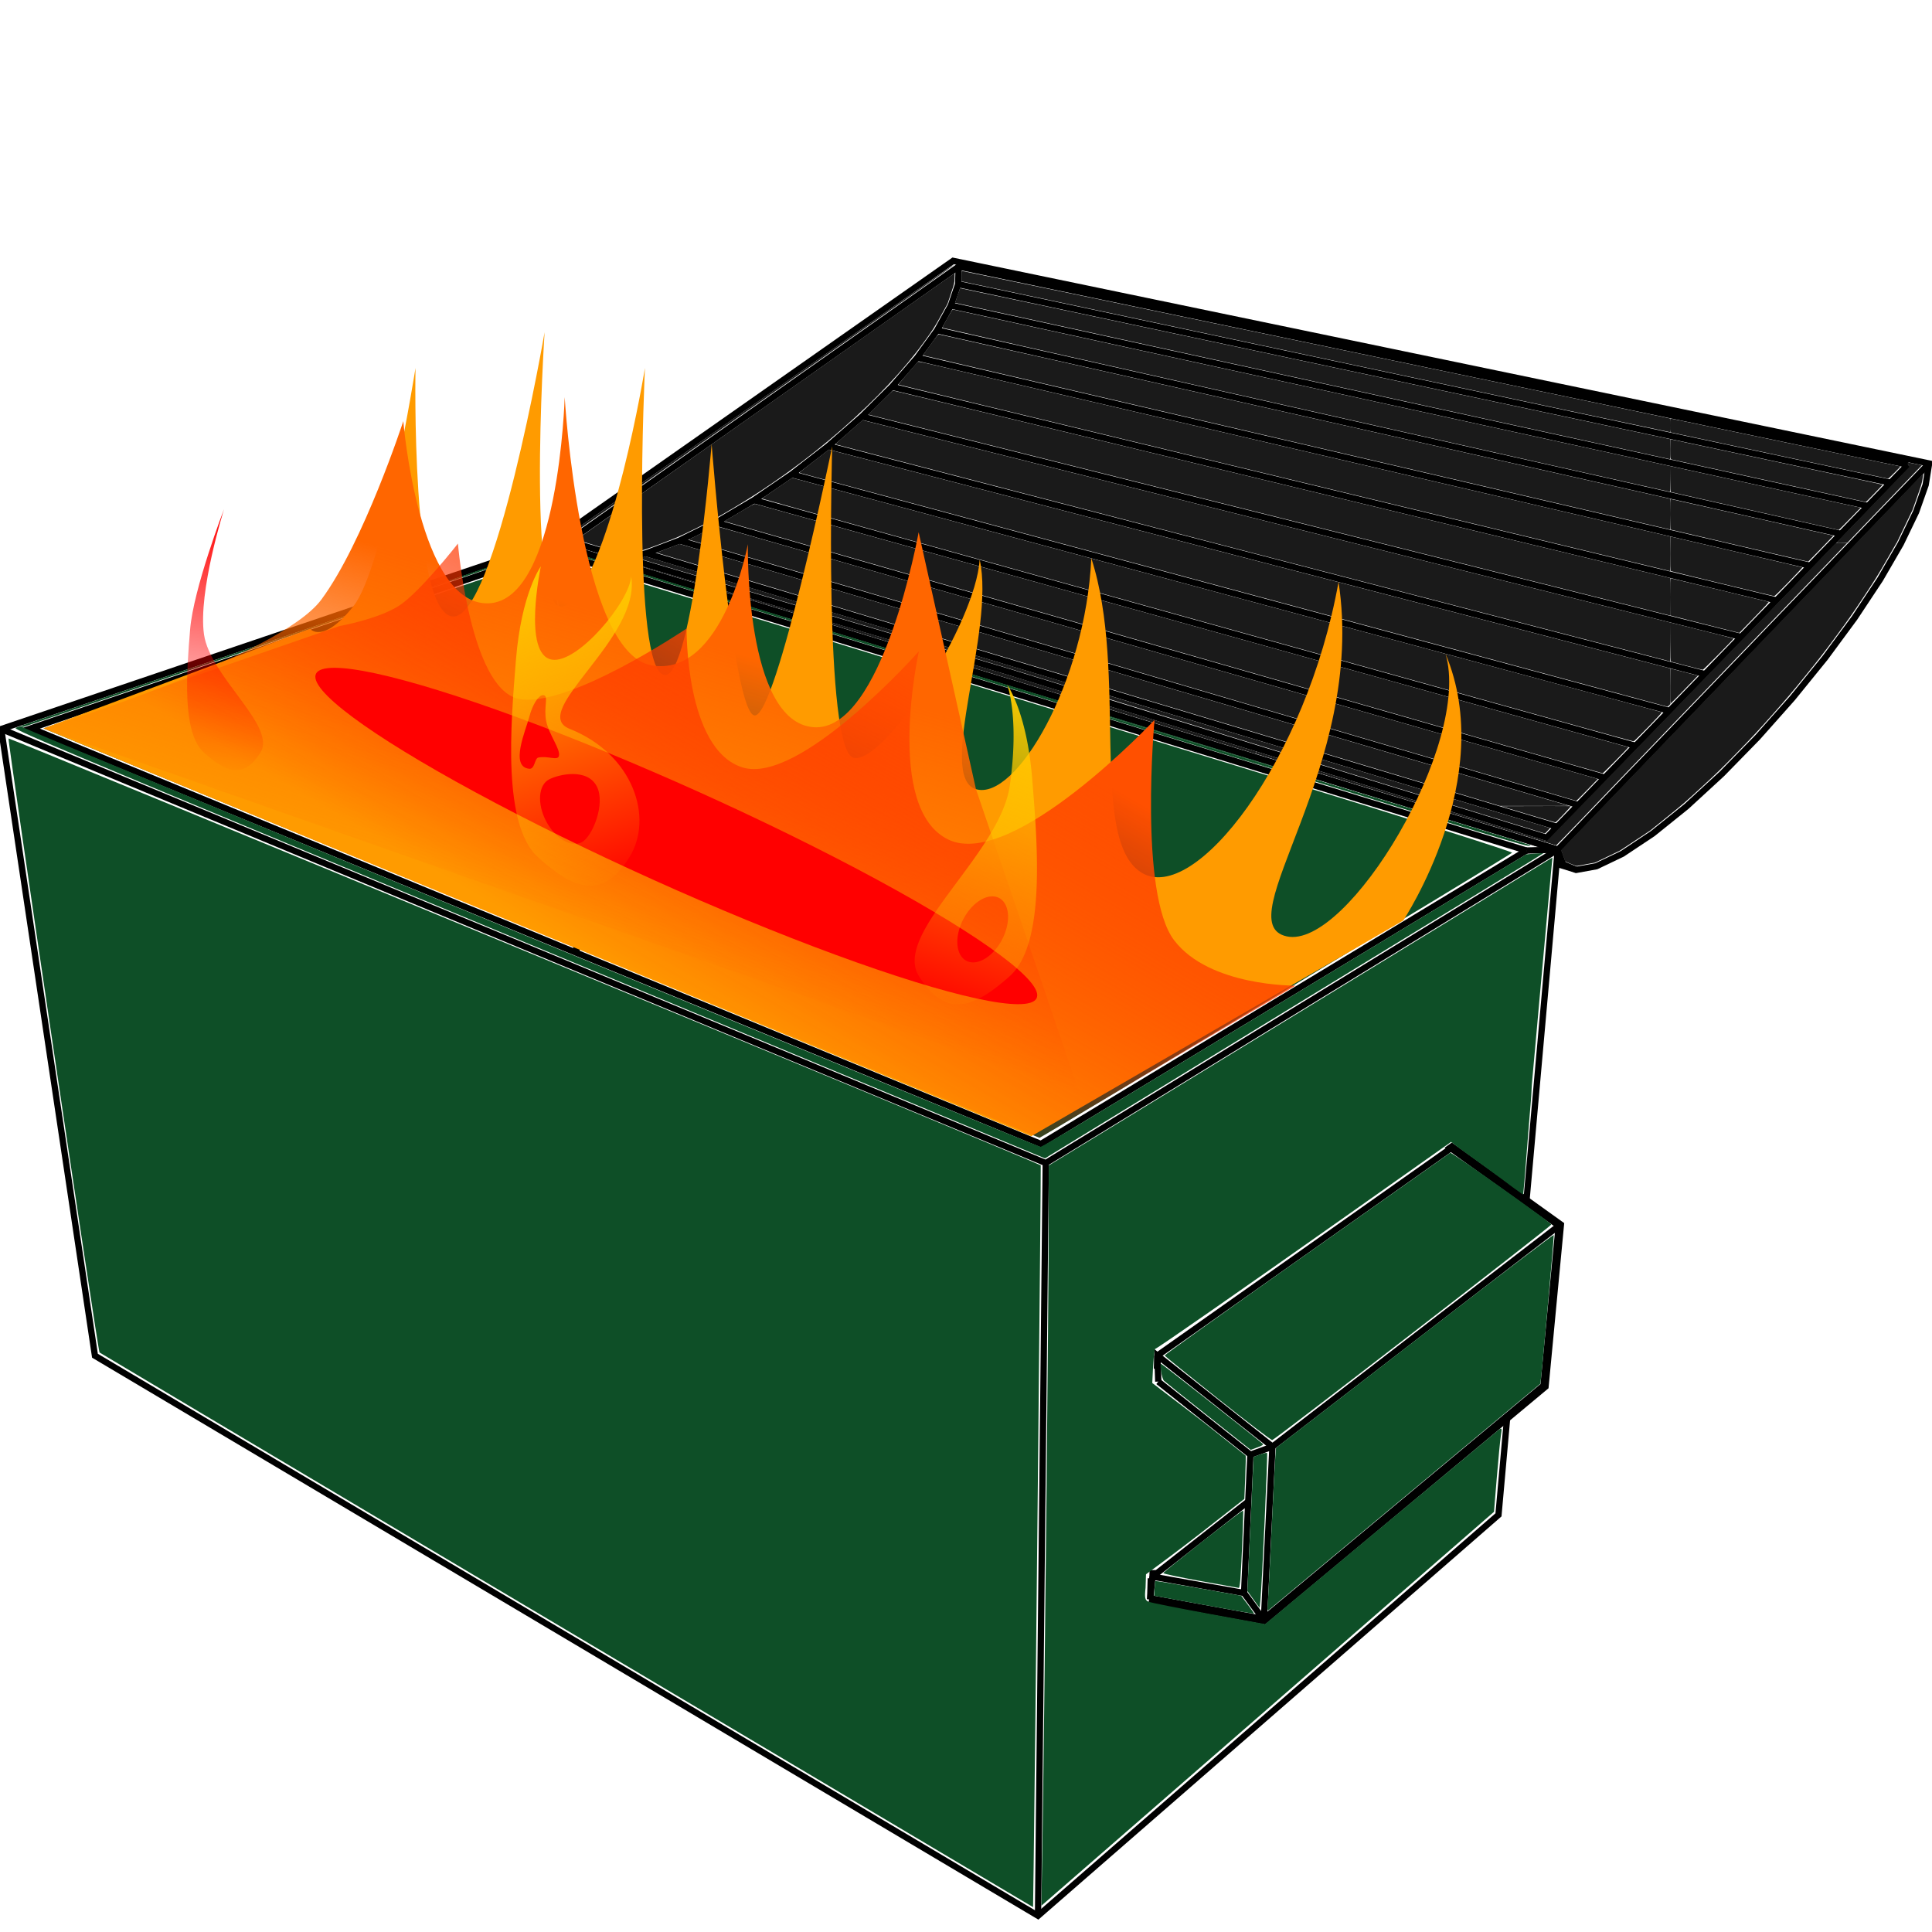 <?xml version="1.0" encoding="UTF-8" standalone="no"?>
<svg
   version="1.1"
   width="1080"
   height="1080"
   id="svg38"
   sodipodi:docname="application-vnd.microsoft.portable-executable.svg"
   inkscape:version="1.3.2 (091e20ef0f, 2023-11-25, custom)"
   xmlns:inkscape="http://www.inkscape.org/namespaces/inkscape"
   xmlns:sodipodi="http://sodipodi.sourceforge.net/DTD/sodipodi-0.dtd"
   xmlns:xlink="http://www.w3.org/1999/xlink"
   xmlns="http://www.w3.org/2000/svg"
   xmlns:svg="http://www.w3.org/2000/svg">
  <defs
     id="defs38">
    <linearGradient
       id="linearGradient103"
       inkscape:collect="always">
      <stop
         style="stop-color:#ffcc00;stop-opacity:1;"
         offset="0"
         id="stop103" />
      <stop
         style="stop-color:#ffcc00;stop-opacity:0;"
         offset="1"
         id="stop104" />
    </linearGradient>
    <linearGradient
       id="linearGradient101"
       inkscape:collect="always">
      <stop
         style="stop-color:#ff0000;stop-opacity:1;"
         offset="0"
         id="stop101" />
      <stop
         style="stop-color:#ff0000;stop-opacity:0;"
         offset="1"
         id="stop102" />
    </linearGradient>
    <linearGradient
       id="linearGradient99"
       inkscape:collect="always">
      <stop
         style="stop-color:#ff5000;stop-opacity:1;"
         offset="0"
         id="stop99" />
      <stop
         style="stop-color:#ff0000;stop-opacity:0;"
         offset="1"
         id="stop100" />
    </linearGradient>
    <linearGradient
       id="linearGradient97"
       inkscape:collect="always">
      <stop
         style="stop-color:#ff6600;stop-opacity:1;"
         offset="0"
         id="stop97" />
      <stop
         style="stop-color:#ff6600;stop-opacity:0;"
         offset="1"
         id="stop98" />
    </linearGradient>
    <linearGradient
       inkscape:collect="always"
       xlink:href="#linearGradient97"
       id="linearGradient98"
       x1="371.873"
       y1="378.633"
       x2="327.535"
       y2="527.166"
       gradientUnits="userSpaceOnUse"
       gradientTransform="matrix(1.172,0,0,1.172,-83.336,-96.464)" />
    <linearGradient
       inkscape:collect="always"
       xlink:href="#linearGradient99"
       id="linearGradient100"
       x1="435.928"
       y1="361.654"
       x2="337.486"
       y2="531.582"
       gradientUnits="userSpaceOnUse"
       gradientTransform="matrix(1.172,0,0,1.172,-83.336,-96.464)" />
    <filter
       inkscape:collect="always"
       style="color-interpolation-filters:sRGB"
       id="filter100"
       x="-0.109"
       y="-0.796"
       width="1.218"
       height="2.591">
      <feGaussianBlur
         inkscape:collect="always"
         stdDeviation="17.098"
         id="feGaussianBlur100" />
    </filter>
    <linearGradient
       inkscape:collect="always"
       xlink:href="#linearGradient101"
       id="linearGradient102"
       x1="213.535"
       y1="254.157"
       x2="184.353"
       y2="454.656"
       gradientUnits="userSpaceOnUse"
       gradientTransform="matrix(0.728,0,0,0.728,-29.56,99.687)" />
    <linearGradient
       inkscape:collect="always"
       xlink:href="#linearGradient103"
       id="linearGradient104"
       x1="561.101"
       y1="408.832"
       x2="507.534"
       y2="561.516"
       gradientUnits="userSpaceOnUse"
       gradientTransform="matrix(1.172,0,0,1.172,-83.336,-96.464)" />
    <linearGradient
       inkscape:collect="always"
       xlink:href="#linearGradient103"
       id="linearGradient105"
       gradientUnits="userSpaceOnUse"
       x1="561.101"
       y1="408.832"
       x2="507.534"
       y2="561.516"
       gradientTransform="matrix(-1.172,0,0,1.172,948.737,-162.725)" />
  </defs>
  <sodipodi:namedview
     id="namedview38"
     pagecolor="#000000"
     bordercolor="#000000"
     borderopacity="1"
     inkscape:showpageshadow="0"
     inkscape:pageopacity="0"
     inkscape:pagecheckerboard="1"
     inkscape:deskcolor="#000000"
     inkscape:zoom="0.6180637"
     inkscape:cx="423.09555"
     inkscape:cy="687.63139"
     inkscape:window-width="3256"
     inkscape:window-height="1080"
     inkscape:window-x="1864"
     inkscape:window-y="0"
     inkscape:window-maximized="0"
     inkscape:current-layer="svg38"
     showgrid="false" />
  <g
     id="View Layer_LineSet"
     inkscape:label="View Layer_LineSet"
     style="display:inline;fill:#000000;stroke-width:0.854"
     transform="matrix(1.172,0,0,1.172,-83.336,-96.464)">
    <g
       inkscape:groupmode="layer"
       id="strokes"
       inkscape:label="strokes"
       style="display:inline;fill:#000000;stroke-width:0.854">
      <path
         style="color:#000000;fill:#000000;stroke-width:0.854;-inkscape-stroke:none"
         d="m 568.398,637.012 -0.129,12.639 -0.104,10 -0.102,10 -0.102,10 -0.104,9.998 -0.102,10 -0.104,10 -0.102,9.998 -0.102,10 -0.102,10 -0.104,10 -0.102,9.998 -0.102,10 -0.104,10 -0.102,10 -0.104,9.998 -0.102,10 -0.102,10 -0.102,10 -0.104,9.998 -0.102,10 -0.102,10 -0.104,9.998 -0.102,10 -0.104,10 -0.102,10 -0.102,10 -0.102,9.998 -0.104,10 -0.102,9.998 -0.104,10 -0.102,10 -0.102,9.998 -0.066,6.404 -0.102,10 -0.102,10 3,0.029 0.102,-10 0.102,-9.998 0.064,-6.404 0.104,-9.998 0.102,-10 0.104,-10 0.102,-9.998 0.104,-10 0.102,-10 0.102,-10 0.102,-9.998 0.102,-10 0.104,-10 0.102,-10 0.104,-9.998 0.102,-10 0.104,-10 0.102,-10 0.102,-9.998 0.102,-10 0.104,-10 0.102,-10 0.102,-9.998 0.104,-10 0.102,-10 0.104,-10 0.102,-9.998 0.102,-10 0.102,-10 0.104,-9.998 0.102,-10 0.104,-10 0.102,-10 0.102,-9.998 0.104,-10 0.129,-12.639 z"
         id="path1" />
      <path
         style="color:#000000;fill:#000000;stroke-width:0.854;-inkscape-stroke:none"
         d="m 72.281,428.65 -1.152,2.771 5.906,2.453 9.234,3.836 8.609,3.578 9.236,3.836 9.232,3.838 9.236,3.836 9.234,3.838 9.234,3.836 9.234,3.838 9.234,3.836 9.234,3.838 9.236,3.836 9.232,3.836 9.236,3.838 3.881,1.613 9.236,3.836 0.924,0.385 9.178,3.812 9.234,3.838 9.234,3.836 9.234,3.838 9.234,3.836 9.234,3.838 9.236,3.838 7.961,3.307 9.234,3.836 9.234,3.838 9.234,3.836 9.236,3.838 9.232,3.836 9.236,3.838 9.234,3.838 9.234,3.836 9.234,3.836 9.234,3.838 9.234,3.836 9.236,3.838 9.232,3.836 9.236,3.838 9.234,3.836 9.234,3.836 9.234,3.838 9.234,3.838 9.234,3.836 9.236,3.838 9.232,3.836 9.236,3.838 9.234,3.836 9.234,3.836 9.234,3.838 9.236,3.836 9.232,3.838 9.236,3.836 9.232,3.838 9.236,3.838 9.941,4.129 7.312,-4.477 8.529,-5.219 8.529,-5.221 8.531,-5.219 8.529,-5.221 8.529,-5.219 8.529,-5.221 8.529,-5.219 8.529,-5.221 8.529,-5.219 8.531,-5.221 8.529,-5.221 8.529,-5.219 8.529,-5.221 8.529,-5.219 8.529,-5.221 8.529,-5.219 8.531,-5.221 8.527,-5.219 8.531,-5.221 8.529,-5.219 8.529,-5.221 8.529,-5.221 8.529,-5.219 8.531,-5.219 8.527,-5.221 8.531,-5.221 8.273,-5.062 4.447,-2.723 3.092,-1.891 -1.566,-2.559 -3.09,1.891 -4.449,2.723 -8.273,5.062 -8.529,5.221 -8.529,5.221 -8.529,5.219 -8.531,5.219 -8.529,5.221 -8.529,5.221 -8.529,5.219 -8.529,5.219 -8.529,5.221 -8.529,5.221 -8.531,5.219 -8.529,5.221 -8.529,5.219 -8.529,5.221 -8.529,5.219 -8.529,5.221 -8.529,5.221 -8.531,5.219 -8.529,5.219 -8.529,5.221 -8.529,5.221 -8.529,5.219 -8.529,5.221 -8.529,5.219 -8.531,5.221 -8.529,5.219 -6.008,3.678 -8.529,-3.543 -9.234,-3.836 -9.234,-3.838 -9.234,-3.838 -9.234,-3.836 -9.234,-3.838 -9.236,-3.836 -9.234,-3.838 -9.234,-3.836 -9.234,-3.836 -9.234,-3.838 -9.234,-3.836 -9.234,-3.838 -9.234,-3.836 -9.236,-3.838 -9.234,-3.838 -9.234,-3.836 -9.234,-3.836 -9.234,-3.838 -9.234,-3.836 -9.236,-3.838 -9.232,-3.836 -9.236,-3.838 -9.234,-3.836 -9.234,-3.836 -9.234,-3.838 -9.234,-3.838 -9.234,-3.836 -9.236,-3.838 -9.234,-3.836 -9.234,-3.838 -7.961,-3.307 -9.234,-3.836 -9.236,-3.838 -9.232,-3.838 -9.236,-3.836 -9.232,-3.838 -9.236,-3.836 -9.176,-3.812 -0.926,-0.385 -9.234,-3.838 -3.883,-1.611 -9.234,-3.838 -9.234,-3.838 -9.234,-3.836 -9.236,-3.836 -9.232,-3.838 -9.236,-3.836 -9.234,-3.838 -9.234,-3.836 -9.234,-3.838 -9.234,-3.836 -9.234,-3.836 -8.611,-3.578 -9.234,-3.838 z"
         id="path2" />
      <path
         style="color:#000000;fill:#000000;stroke-width:0.854;-inkscape-stroke:none"
         d="m 334.029,339.59 -9.928,3.363 -9.473,3.209 -9.471,3.209 -9.471,3.207 -8.537,2.893 -9.473,3.207 -9.471,3.209 -9.471,3.209 -9.473,3.209 -9.471,3.207 -9.471,3.209 -9.473,3.209 -9.471,3.207 -9.471,3.209 -9.473,3.209 -9.471,3.207 -9.471,3.209 -9.473,3.209 -9.471,3.209 -9.471,3.207 -9.473,3.209 -9.471,3.209 -9.471,3.207 -9.473,3.209 -9.471,3.209 -9.471,3.207 -9.473,3.209 -8.744,2.963 1.666,11.131 1.477,9.889 1.48,9.891 1.479,9.891 1.479,9.889 1.479,9.891 1.48,9.891 1.479,9.889 1.479,9.891 1.479,9.891 1.48,9.889 1.477,9.891 1.48,9.891 1.479,9.891 1.479,9.889 1.479,9.891 1.48,9.891 1.479,9.889 1.479,9.891 1.479,9.891 1.48,9.891 1.477,9.889 1.48,9.891 1.479,9.891 1.479,9.891 1.479,9.889 1.48,9.891 1.479,9.891 1.479,9.889 1.914,12.803 9.211,5.469 8.6,5.107 8.598,5.104 8.598,5.107 8.6,5.105 8.598,5.105 8.598,5.105 8.6,5.105 8.598,5.105 8.598,5.105 8.6,5.107 8.598,5.105 8.6,5.105 8.598,5.105 8.598,5.105 8.6,5.105 8.598,5.105 8.598,5.107 8.6,5.105 8.598,5.105 8.598,5.105 8.6,5.105 8.598,5.105 8.598,5.105 8.6,5.105 8.598,5.105 8.6,5.105 8.598,5.107 8.598,5.105 8.6,5.105 8.598,5.105 8.598,5.105 8.6,5.105 8.598,5.105 8.598,5.107 8.6,5.105 8.598,5.105 8.598,5.105 8.6,5.105 8.598,5.105 8.6,5.105 8.598,5.105 8.598,5.105 8.6,5.105 8.598,5.107 8.598,5.105 8.6,5.105 8.598,5.105 8.598,5.105 8.6,5.105 8.598,5.105 12.242,7.271 8.359,-7.279 7.543,-6.568 7.541,-6.566 7.543,-6.566 7.541,-6.566 7.543,-6.566 7.541,-6.566 7.541,-6.566 7.543,-6.566 7.541,-6.568 7.543,-6.564 7.541,-6.568 7.541,-6.566 7.543,-6.566 7.541,-6.566 7.543,-6.566 7.541,-6.566 7.543,-6.568 7.541,-6.564 7.541,-6.568 7.543,-6.566 7.541,-6.566 7.543,-6.566 7.541,-6.566 7.543,-6.566 7.541,-6.566 7.541,-6.566 7.543,-6.568 8.904,-7.752 0.941,-10.562 0.889,-9.961 0.889,-9.959 0.887,-9.961 0.598,-6.701 -2.986,-0.266 -0.6,6.699 -0.887,9.961 -0.889,9.961 -0.889,9.961 -0.834,9.357 -7.994,6.961 -7.543,6.566 -7.541,6.566 -7.541,6.566 -7.543,6.566 -7.541,6.568 -7.543,6.566 -7.541,6.566 -7.543,6.566 -7.541,6.566 -7.541,6.566 -7.543,6.566 -7.541,6.568 -7.543,6.564 -7.541,6.568 -7.543,6.566 -7.541,6.566 -7.541,6.566 -7.543,6.566 -7.541,6.566 -7.543,6.568 -7.541,6.564 -7.541,6.568 -7.543,6.566 -7.541,6.566 -7.543,6.566 -7.541,6.566 -7.543,6.566 -6.723,5.855 -10.377,-6.162 -8.598,-5.107 -8.6,-5.104 -8.598,-5.107 -8.598,-5.105 -8.6,-5.105 -8.598,-5.105 -8.598,-5.105 -8.6,-5.105 -8.598,-5.105 -8.598,-5.105 -8.6,-5.107 -8.598,-5.105 -8.6,-5.105 -8.598,-5.105 -8.598,-5.105 -8.6,-5.105 -8.598,-5.105 -8.598,-5.107 -8.6,-5.104 -8.598,-5.107 -8.598,-5.105 -8.6,-5.105 -8.598,-5.105 -8.598,-5.105 -8.6,-5.107 -8.598,-5.104 -8.6,-5.107 -8.598,-5.105 -8.598,-5.105 -8.6,-5.105 -8.598,-5.105 -8.598,-5.105 -8.6,-5.105 -8.598,-5.105 -8.598,-5.107 -8.6,-5.104 -8.598,-5.107 -8.598,-5.105 -8.6,-5.105 -8.598,-5.105 -8.6,-5.105 -8.598,-5.107 -8.598,-5.104 -8.6,-5.107 -8.598,-5.105 -8.598,-5.105 -8.6,-5.105 -8.598,-5.105 -8.598,-5.105 -8.6,-5.105 -7.986,-4.742 -1.703,-11.395 -1.479,-9.891 -1.479,-9.889 -1.48,-9.891 -1.479,-9.891 -1.479,-9.889 -1.479,-9.891 -1.48,-9.891 -1.477,-9.889 -1.48,-9.893 -1.479,-9.889 -1.479,-9.891 -1.479,-9.891 -1.48,-9.889 -1.479,-9.891 -1.479,-9.891 -1.479,-9.889 -1.48,-9.891 -1.477,-9.891 -1.48,-9.889 -1.479,-9.891 -1.479,-9.891 -1.479,-9.889 -1.48,-9.891 -1.479,-9.891 -1.479,-9.889 -1.479,-9.891 -1.479,-9.891 -1.479,-9.889 -1.295,-8.65 6.369,-2.158 9.473,-3.209 9.471,-3.207 9.471,-3.209 9.473,-3.209 9.471,-3.207 9.471,-3.209 9.473,-3.209 9.471,-3.207 9.471,-3.209 9.473,-3.209 9.471,-3.209 9.471,-3.207 9.473,-3.209 9.471,-3.209 9.471,-3.207 9.473,-3.209 9.471,-3.209 9.471,-3.207 9.473,-3.209 9.471,-3.209 9.471,-3.209 9.471,-3.207 8.537,-2.893 9.473,-3.209 9.471,-3.209 9.471,-3.207 9.014,-3.055 0.967,0.295 9.564,2.916 6.705,2.045 9.562,2.918 0.053,0.016 9.051,2.76 9.564,2.916 9.566,2.916 9.564,2.918 9.564,2.916 9.566,2.916 9.564,2.918 9.564,2.916 9.566,2.916 9.564,2.918 9.566,2.916 9.564,2.918 9.564,2.916 9.566,2.916 9.564,2.918 9.564,2.916 9.566,2.916 9.564,2.918 9.566,2.916 9.564,2.918 9.564,2.916 9.564,2.916 9.566,2.918 9.564,2.916 9.566,2.916 9.564,2.918 9.564,2.916 9.566,2.916 9.564,2.918 9.566,2.916 9.564,2.918 9.564,2.916 9.564,2.916 9.566,2.918 9.566,2.916 9.564,2.916 9.564,2.918 9.564,2.916 9.566,2.916 9.564,2.918 9.566,2.916 9.564,2.918 9.564,2.916 9.566,2.916 9.564,2.918 9.566,2.916 9.564,2.916 2.562,0.781 -0.092,1.014 -0.012,0.135 -0.035,0.402 -0.293,3.291 -0.062,0.697 -0.643,7.215 -0.889,9.961 -0.889,9.961 -0.889,9.959 -0.887,9.961 -0.891,9.961 -0.887,9.959 -0.889,9.961 -0.887,9.961 -0.891,9.961 -0.887,9.959 -0.547,6.135 -0.889,9.959 -0.889,9.963 -0.887,9.959 -0.727,8.137 -0.889,9.961 2.988,0.266 0.889,-9.961 0.727,-8.137 0.887,-9.959 0.889,-9.961 0.889,-9.961 0.547,-6.133 0.887,-9.961 0.889,-9.961 0.889,-9.959 0.889,-9.961 0.887,-9.961 0.891,-9.959 0.887,-9.961 0.889,-9.961 0.889,-9.961 0.889,-9.959 0.643,-7.217 0.062,-0.695 0.293,-3.295 0.035,-0.4 0.012,-0.133 0.309,-3.439 -4.893,-1.492 -9.564,-2.916 -9.566,-2.918 -9.564,-2.916 -9.566,-2.918 -9.564,-2.916 -9.564,-2.916 -9.564,-2.918 -9.566,-2.916 -9.566,-2.916 -9.564,-2.918 -9.564,-2.916 -9.564,-2.916 -9.566,-2.918 -9.564,-2.916 -9.566,-2.918 -9.564,-2.916 -9.564,-2.916 -9.566,-2.918 -9.564,-2.916 -9.566,-2.916 -9.564,-2.918 -9.564,-2.916 -9.566,-2.918 -9.564,-2.916 -9.566,-2.916 -9.564,-2.918 -9.564,-2.916 -9.564,-2.916 -9.566,-2.918 -9.564,-2.916 -9.566,-2.916 -9.564,-2.918 -9.564,-2.916 -9.566,-2.918 -9.564,-2.916 -9.564,-2.916 -9.566,-2.918 -9.564,-2.916 -9.566,-2.916 -9.564,-2.918 -9.564,-2.916 -9.566,-2.916 -9.564,-2.918 -9.564,-2.916 -9.566,-2.918 -9.564,-2.916 -9.047,-2.758 -0.053,-0.016 -9.566,-2.918 -6.705,-2.045 -9.564,-2.916 z"
         id="path3" />
      <path
         style="color:#000000;fill:#000000;stroke-width:0.854;-inkscape-stroke:none"
         d="m 333.395,343.662 -2.406,0.822 -9.465,3.229 -9.463,3.229 -9.465,3.229 -9.465,3.229 -8.98,3.064 -9.463,3.229 -9.465,3.229 -9.465,3.229 -9.465,3.229 -9.465,3.229 -9.465,3.229 -9.463,3.229 -9.465,3.23 -9.465,3.227 -9.465,3.23 -9.465,3.229 -9.463,3.229 -9.465,3.229 -9.465,3.229 -9.463,3.229 -9.467,3.23 -9.463,3.227 -9.465,3.23 -9.465,3.229 -9.463,3.229 -13.242,4.518 12.189,5.014 9.248,3.807 9.248,3.805 9.248,3.805 9.248,3.805 9.246,3.805 9.248,3.805 9.248,3.807 9.248,3.803 9.248,3.805 9.248,3.807 9.248,3.805 9.248,3.805 3.871,1.592 9.248,3.807 0.926,0.381 1.719,0.707 9.248,3.805 1.803,0.742 9.248,3.805 9.248,3.805 9.248,3.805 9.248,3.805 5.492,2.26 6.688,2.752 9.248,3.805 9.248,3.805 0.473,0.195 8.861,3.646 9.248,3.805 9.248,3.805 9.248,3.805 9.248,3.805 0.408,0.168 8.322,3.426 9.248,3.805 9.248,3.805 9.248,3.805 9.248,3.805 9.248,3.805 9.248,3.805 9.246,3.805 9.248,3.805 9.248,3.807 9.248,3.805 9.248,3.805 9.248,3.805 9.248,3.805 9.248,3.805 9.248,3.807 9.248,3.803 9.248,3.805 9.248,3.807 9.246,3.805 9.248,3.805 9.248,3.805 9.248,3.805 9.947,4.094 7.564,-4.572 8.561,-5.172 8.559,-5.172 8.557,-5.172 8.561,-5.174 8.557,-5.172 8.561,-5.172 8.559,-5.172 8.559,-5.172 8.559,-5.172 8.559,-5.172 8.559,-5.172 8.559,-5.172 8.559,-5.172 8.559,-5.172 8.559,-5.172 8.559,-5.172 8.559,-5.172 8.559,-5.172 8.559,-5.174 8.559,-5.172 8.559,-5.172 8.559,-5.172 8.559,-5.172 8.559,-5.172 8.559,-5.172 8.559,-5.172 0.779,-0.471 1.291,-0.781 -1.553,-2.566 -1.291,0.781 -0.777,0.469 -8.559,5.172 -8.559,5.174 -8.559,5.172 -8.561,5.172 -8.557,5.172 -8.559,5.172 -8.561,5.172 -8.557,5.172 -8.561,5.172 -8.559,5.172 -8.557,5.172 -8.561,5.172 -8.557,5.172 -8.561,5.172 -8.559,5.172 -8.559,5.172 -8.559,5.174 -8.559,5.172 -8.559,5.172 -8.559,5.172 -8.559,5.172 -8.559,5.172 -8.559,5.172 -8.559,5.172 -8.559,5.172 -8.559,5.172 -6.271,3.791 -8.549,-3.518 -9.248,-3.805 -9.248,-3.807 -9.248,-3.805 -9.246,-3.805 -9.248,-3.805 -9.248,-3.805 -9.248,-3.805 -9.248,-3.805 -9.248,-3.805 -9.246,-3.805 -9.248,-3.807 -9.248,-3.805 -9.248,-3.805 -9.248,-3.805 -9.248,-3.805 -9.248,-3.805 -9.248,-3.807 -9.248,-3.805 -9.248,-3.803 -9.248,-3.805 -9.248,-3.807 -9.248,-3.805 -8.322,-3.424 -0.408,-0.17 -9.248,-3.805 -9.248,-3.805 -9.248,-3.805 -9.246,-3.805 -8.863,-3.646 -0.475,-0.193 -9.246,-3.805 -9.248,-3.805 -6.688,-2.752 -5.49,-2.26 -9.248,-3.805 -9.248,-3.805 -9.248,-3.807 -9.248,-3.805 -1.805,-0.742 -9.246,-3.805 -1.721,-0.707 -0.924,-0.381 -9.25,-3.805 -3.871,-1.594 -9.248,-3.805 -9.246,-3.805 -9.248,-3.805 -9.248,-3.805 -9.248,-3.805 -9.248,-3.805 -9.248,-3.805 -9.248,-3.805 -9.248,-3.807 -9.248,-3.805 -9.248,-3.805 -9.248,-3.805 -4.807,-1.979 5.688,-1.941 9.463,-3.227 9.465,-3.23 9.465,-3.229 9.463,-3.229 9.467,-3.229 9.463,-3.229 9.465,-3.229 9.465,-3.229 9.463,-3.229 9.465,-3.23 9.465,-3.229 9.465,-3.229 9.465,-3.229 9.463,-3.229 9.465,-3.229 9.465,-3.229 9.465,-3.229 9.463,-3.23 9.467,-3.227 9.463,-3.23 8.98,-3.062 9.465,-3.229 9.465,-3.229 9.463,-3.23 9.465,-3.227 2.408,-0.822 z"
         id="path5" />
      <path
         style="color:#000000;fill:#000000;stroke-width:0.854;-inkscape-stroke:none"
         d="m 332.244,343.01 0.273,4.25 0.639,9.98 0.641,9.979 0.639,9.98 0.639,9.979 0.641,9.98 0.639,9.979 0.639,9.98 0.641,9.979 0.639,9.98 0.641,9.979 0.639,9.98 0.641,9.98 0.639,9.979 0.639,9.98 0.641,9.979 0.639,9.98 0.641,9.979 0.639,9.98 0.641,9.979 2.992,-0.191 -0.639,-9.98 -0.639,-9.979 -0.641,-9.98 -0.639,-9.979 -0.641,-9.98 -0.639,-9.979 -0.639,-9.98 -0.641,-9.979 -0.639,-9.98 -0.641,-9.979 -0.639,-9.98 -0.641,-9.979 -0.639,-9.98 -0.641,-9.979 -0.639,-9.98 -0.639,-9.979 -0.641,-9.98 -0.639,-9.979 -0.633,-9.895 1.545,0.475 9.559,2.936 9.559,2.936 9.561,2.938 9.559,2.936 9.561,2.936 9.559,2.938 9.561,2.936 9.559,2.936 9.559,2.938 9.559,2.936 9.561,2.936 9.559,2.936 9.559,2.938 9.561,2.936 9.559,2.936 9.559,2.938 9.561,2.936 9.559,2.936 9.559,2.936 9.561,2.938 9.559,2.936 9.559,2.938 9.559,2.936 9.561,2.936 9.559,2.936 9.561,2.938 9.559,2.936 9.559,2.936 9.561,2.936 9.559,2.938 9.559,2.936 9.561,2.936 9.559,2.938 9.559,2.936 9.559,2.936 9.561,2.936 9.559,2.938 9.561,2.936 9.559,2.938 9.559,2.936 9.561,2.936 9.559,2.936 9.559,2.938 9.561,2.936 9.559,2.936 9.559,2.938 9.559,2.936 12.322,3.783 0.881,-2.867 -12.322,-3.783 -9.559,-2.938 -9.559,-2.936 -9.559,-2.938 -9.561,-2.936 -9.559,-2.936 -9.559,-2.936 -9.561,-2.936 -9.559,-2.938 -9.559,-2.936 -9.561,-2.938 -9.559,-2.936 -9.561,-2.936 -9.559,-2.936 -9.559,-2.938 -9.559,-2.936 -9.561,-2.936 -9.559,-2.936 -9.559,-2.938 -9.561,-2.936 -9.559,-2.938 -9.559,-2.936 -9.561,-2.936 -9.559,-2.936 -9.561,-2.936 -9.559,-2.938 -9.559,-2.936 -9.559,-2.938 -9.561,-2.936 -9.559,-2.936 -9.559,-2.936 -9.561,-2.938 -9.559,-2.936 -9.561,-2.936 -9.559,-2.936 -9.559,-2.938 -9.559,-2.936 -9.561,-2.936 -9.559,-2.938 -9.559,-2.936 -9.561,-2.936 -9.559,-2.936 -9.559,-2.938 -9.561,-2.936 -9.559,-2.938 -9.561,-2.936 -9.559,-2.936 -9.559,-2.936 z"
         id="path6" />
      <path
         style="color:#000000;fill:#000000;stroke-width:0.854;-inkscape-stroke:none"
         d="m 814.1,486.061 -8.498,0.236 -6.535,0.182 0.084,2.998 6.535,-0.182 8.498,-0.236 z"
         id="path7" />
      <path
         style="color:#000000;fill:#000000;stroke-width:0.854;-inkscape-stroke:none"
         d="m 624.504,740.117 -1.863,2.35 7.834,6.215 7.836,6.213 7.834,6.215 7.836,6.215 7.834,6.213 4.158,3.299 -0.422,9.223 -0.457,9.99 -0.107,2.373 -0.455,9.947 -0.457,9.988 -0.459,9.99 -0.457,9.99 -0.17,3.709 2.998,0.139 0.17,-3.711 0.457,-9.99 0.457,-9.99 0.457,-9.988 0.455,-9.945 0.109,-2.375 0.457,-9.99 0.492,-10.756 -5.361,-4.252 -7.836,-6.215 -7.834,-6.215 -7.836,-6.213 -7.834,-6.215 z"
         id="path8" />
      <path
         style="color:#000000;fill:#000000;stroke-width:0.854;-inkscape-stroke:none"
         d="m 762.717,628.49 -1.572,1.109 -8.17,5.766 -8.17,5.766 -8.17,5.768 -8.17,5.766 -8.17,5.766 -8.17,5.768 -8.17,5.766 -8.17,5.766 -8.17,5.768 -8.17,5.766 -8.17,5.768 -8.17,5.766 -8.17,5.766 -8.172,5.768 -8.17,5.766 -8.17,5.766 -8.17,5.766 1.73,2.451 8.17,-5.766 8.17,-5.766 8.17,-5.766 8.17,-5.768 8.17,-5.766 8.172,-5.768 8.17,-5.766 8.17,-5.766 8.17,-5.768 8.17,-5.766 8.17,-5.766 8.17,-5.768 8.17,-5.766 8.17,-5.768 8.17,-5.766 8.17,-5.766 8.17,-5.766 1.572,-1.111 z"
         id="path9" />
      <g
         id="path10"
         style="fill:#000000;stroke-width:0.854">
        <path
           style="color:#000000;fill:#000000;stroke-width:0.854;-inkscape-stroke:none"
           d="m 803.146,599.904 1.732,2.451 z m -39.552,27.966 -2.598,1.837 7.691,5.516 8.127,5.826 8.127,5.826 1.73,1.24 3.516,2.52 8.127,5.826 7.771,5.572 7.428,5.324 -0.598,6.273 -0.945,9.955 -0.945,9.955 -0.947,9.955 -0.945,9.955 -0.945,9.955 -0.947,9.955 -0.887,9.34 -1.951,1.627 -7.684,6.404 -7.68,6.402 -7.029,5.859 -7.682,6.402 -3.197,2.666 -7.682,6.402 -7.682,6.402 -4.438,3.699 -1.539,1.283 -7.682,6.402 -7.682,6.402 -7.682,6.402 -7.682,6.402 -7.682,6.404 -7.682,6.402 -7.68,6.402 -7.684,6.402 -7.68,6.404 -7.143,5.953 -4.352,-0.797 -9.838,-1.797 -9.838,-1.797 -9.836,-1.797 -9.838,-1.797 -9.836,-1.799 -0.541,2.951 9.838,1.799 9.838,1.797 9.836,1.797 9.838,1.797 9.838,1.797 5.732,1.049 8.221,-6.854 7.682,-6.402 7.682,-6.402 7.682,-6.402 7.682,-6.402 7.682,-6.404 7.68,-6.402 7.682,-6.402 7.682,-6.402 7.682,-6.402 1.541,-1.283 4.436,-3.699 7.682,-6.402 7.682,-6.404 3.197,-2.664 7.682,-6.402 7.029,-5.859 7.682,-6.402 7.682,-6.404 2.902,-2.418 1.002,-10.57 0.947,-9.955 0.945,-9.955 0.945,-9.955 0.947,-9.955 0.945,-9.955 0.945,-9.955 0.76,-7.99 -8.828,-6.328 -7.771,-5.572 -8.127,-5.828 -3.516,-2.52 -1.73,-1.238 -8.127,-5.828 -8.127,-5.826 -4.268,-3.061 z"
           id="path61" />
        <path
           style="color:#000000;fill:#000000;stroke-width:0.854;-inkscape-stroke:none"
           d="m 763.598,627.256 -0.293,0.205 -3.17,2.244 8.262,5.924 8.127,5.826 8.127,5.826 1.73,1.24 3.516,2.52 8.127,5.826 7.771,5.572 7.193,5.156 -0.57,5.988 -0.945,9.955 -0.945,9.955 -0.947,9.955 -0.945,9.955 -0.945,9.955 -0.947,9.955 -0.867,9.135 -1.793,1.494 -7.684,6.404 -7.68,6.402 -7.029,5.859 -7.682,6.402 -3.197,2.666 -7.682,6.402 -7.682,6.402 -4.438,3.699 -1.539,1.283 -7.682,6.402 -7.682,6.402 -7.682,6.402 -7.682,6.402 -7.682,6.404 -7.682,6.402 -7.68,6.402 -7.684,6.402 -7.68,6.404 -6.963,5.805 -4.121,-0.756 -9.838,-1.797 -9.838,-1.797 -9.836,-1.797 -9.838,-1.797 -10.328,-1.889 -0.721,3.936 10.33,1.889 9.838,1.797 9.836,1.797 9.838,1.797 9.838,1.797 5.963,1.09 8.4,-7.002 7.682,-6.402 7.682,-6.402 7.682,-6.402 7.682,-6.402 7.682,-6.404 7.68,-6.402 7.682,-6.402 7.682,-6.402 7.682,-6.402 1.541,-1.283 4.436,-3.699 7.682,-6.402 7.682,-6.404 3.197,-2.664 7.682,-6.402 7.029,-5.859 7.682,-6.402 7.682,-6.404 3.061,-2.551 1.021,-10.775 0.947,-9.955 0.945,-9.955 0.945,-9.955 0.947,-9.955 0.945,-9.955 0.945,-9.955 0.787,-8.275 -9.062,-6.496 -7.771,-5.572 -8.127,-5.828 -3.516,-2.52 -1.73,-1.238 -8.127,-5.828 -8.127,-5.826 -4.268,-3.061 z m -0.006,1.227 2.285,1.646 4.268,3.061 8.127,5.826 8.127,5.828 1.73,1.238 3.516,2.52 8.127,5.828 7.771,5.572 8.594,6.16 -0.732,7.705 -0.945,9.955 -0.945,9.955 -0.947,9.955 -0.945,9.955 -0.945,9.955 -0.947,9.955 -0.982,10.365 -2.744,2.285 -7.682,6.404 -7.682,6.402 -7.029,5.859 -7.682,6.402 -3.197,2.664 -7.682,6.404 -7.682,6.402 -4.436,3.699 -1.541,1.283 -7.682,6.402 -7.682,6.402 -7.682,6.402 -7.68,6.402 -7.682,6.404 -7.682,6.402 -7.682,6.402 -7.682,6.402 -7.682,6.402 -8.041,6.705 -5.502,-1.008 -9.838,-1.797 -9.838,-1.797 -9.836,-1.797 -9.838,-1.797 -9.346,-1.709 0.361,-1.967 9.344,1.709 9.838,1.797 9.836,1.797 9.838,1.797 9.838,1.797 4.582,0.838 7.322,-6.102 7.68,-6.404 7.684,-6.402 7.68,-6.402 7.682,-6.402 7.682,-6.404 7.682,-6.402 7.682,-6.402 7.682,-6.402 7.682,-6.402 1.539,-1.283 4.438,-3.699 7.682,-6.402 7.682,-6.402 3.197,-2.666 7.682,-6.402 7.029,-5.859 7.68,-6.402 7.684,-6.404 2.109,-1.76 0.906,-9.545 0.947,-9.955 0.945,-9.955 0.945,-9.955 0.947,-9.955 0.945,-9.955 0.945,-9.955 0.625,-6.559 -7.662,-5.492 -7.771,-5.572 -8.127,-5.826 -3.516,-2.52 -1.73,-1.24 -8.127,-5.826 -8.127,-5.826 -7.121,-5.105 z"
           id="path62"
           sodipodi:nodetypes="ccccccccccccccccccccccccccccccccccccccccccccccccccccccccccccccccccccccccccccccccccccccccccccccccccccccccccccccccccccccccccccccccccccccccccccccccccccccccccccccccccccccccccccccccccc" />
      </g>
      <path
         id="path12"
         style="color:#000000;fill:#000000;stroke-width:0.854;-inkscape-stroke:none"
         d="m 621.707,725.82 -0.271,9.305 2.998,0.088 0.098,-3.33 5.498,4.35 0.629,0.498 7.842,6.205 7.842,6.205 7.842,6.207 7.842,6.205 7.842,6.205 7.232,5.723 1.861,-2.352 -7.232,-5.723 -7.842,-6.207 -7.842,-6.205 -7.842,-6.205 -7.842,-6.205 -7.842,-6.207 -0.627,-0.496 z m -3.205,109.26 -0.293,9.996 2.998,0.088 0.293,-9.994 z"
         sodipodi:nodetypes="cccccccccccccccccccccccccc" />
      <path
         style="color:#000000;fill:#000000;stroke-width:0.854;-inkscape-stroke:none"
         d="m 814.172,665.453 -2.326,1.793 -7.92,6.105 -7.92,6.105 -7.111,5.484 -7.92,6.105 -7.846,6.049 -7.92,6.104 -7.92,6.107 -0.822,0.633 -8.076,6.227 -7.92,6.105 -7.918,6.105 -7.92,6.105 -7.92,6.107 -7.92,6.104 -7.92,6.107 -7.92,6.104 -7.92,6.107 -8.467,6.527 -0.418,8.43 -0.494,9.988 -0.494,9.988 -0.176,3.541 -0.494,9.988 -0.494,9.986 -0.494,9.988 -0.074,1.529 -0.496,9.988 -0.494,9.988 2.996,0.148 0.494,-9.988 0.496,-9.988 0.074,-1.529 0.496,-9.988 0.492,-9.986 0.494,-9.988 0.176,-3.541 0.494,-9.988 0.494,-9.988 0.35,-7.047 7.371,-5.684 7.92,-6.105 7.92,-6.105 7.918,-6.105 7.92,-6.105 7.92,-6.105 7.922,-6.105 7.918,-6.105 7.92,-6.107 8.076,-6.225 0.822,-0.635 7.92,-6.105 7.92,-6.105 7.846,-6.049 7.92,-6.105 7.111,-5.484 7.92,-6.104 7.92,-6.107 2.326,-1.793 z"
         id="path13" />
      <path
         style="color:#000000;fill:#000000;stroke-width:0.854;-inkscape-stroke:none"
         d="m 621.08,832.84 -0.527,2.953 9.844,1.758 0.385,0.068 9.844,1.758 9.844,1.758 9.844,1.76 3.91,0.697 0.527,-2.953 -3.91,-0.697 -9.844,-1.76 -9.844,-1.758 -9.844,-1.758 -0.385,-0.068 z"
         id="path14" />
      <path
         id="path15"
         style="color:#000000;fill:#000000;stroke-width:0.854;-inkscape-stroke:none"
         d="m 619.408,831.207 -0.188,6.266 10.389,-8.15 7.869,-6.172 7.867,-6.172 7.867,-6.172 7.869,-6.172 6.328,-4.963 -1.852,-2.361 -6.328,4.965 -7.869,6.172 -7.867,6.172 -7.867,6.172 -7.869,6.172 -5.348,4.197 z"
         sodipodi:nodetypes="cccccccccccccccc" />
      <path
         style="color:#000000;fill:#000000;stroke-width:0.854;-inkscape-stroke:none"
         d="m 619.324,834.162 -0.088,0.857 -1.02,9.949 2.982,0.305 1.021,-9.947 0.088,-0.857 z"
         id="path16" />
      <path
         style="color:#000000;fill:#000000;stroke-width:0.854;-inkscape-stroke:none"
         d="m 624.617,728.797 -2.998,0.109 0.09,2.447 0.363,9.992 2.998,-0.107 -0.363,-9.994 z"
         id="path17" />
      <path
         style="color:#000000;fill:#000000;stroke-width:0.854;-inkscape-stroke:none"
         d="m 677.518,770.895 -1.127,0.41 -9.396,3.424 1.025,2.818 9.396,-3.422 1.127,-0.41 z"
         id="path18" />
      <path
         style="color:#000000;fill:#000000;stroke-width:0.854;-inkscape-stroke:none"
         d="m 665.697,841.23 -2.42,1.771 3.543,4.844 5.904,8.068 2.422,-1.771 -5.904,-8.07 z"
         id="path19" />
      <path
         style="color:#000000;fill:#000000;stroke-width:0.854;-inkscape-stroke:none"
         d="m 525.387,205.133 -3.895,2.73 -8.188,5.744 -8.188,5.742 -8.188,5.742 -8.186,5.742 -8.188,5.742 -8.188,5.742 -8.186,5.742 -8.188,5.742 -8.188,5.742 -8.188,5.742 -8.186,5.742 -8.188,5.742 -8.188,5.742 -8.188,5.744 -8.186,5.74 -8.188,5.742 -8.186,5.744 -8.188,5.742 -8.188,5.742 -8.188,5.742 -8.186,5.742 -8.188,5.742 -8.188,5.742 1.723,2.455 8.188,-5.742 8.188,-5.742 8.186,-5.74 8.188,-5.744 8.188,-5.742 8.188,-5.742 8.186,-5.742 8.188,-5.742 8.186,-5.742 8.188,-5.742 8.188,-5.742 8.188,-5.742 8.186,-5.742 8.188,-5.742 8.188,-5.742 8.188,-5.742 8.186,-5.744 8.188,-5.742 8.188,-5.742 8.188,-5.742 8.186,-5.742 8.188,-5.742 8.188,-5.742 2.832,-1.986 9.156,1.9 9.791,2.033 9.791,2.031 9.791,2.033 9.791,2.033 9.791,2.031 9.793,2.033 9.791,2.031 9.791,2.033 9.791,2.033 9.791,2.033 9.791,2.031 9.791,2.033 9.791,2.033 9.793,2.033 9.791,2.031 9.791,2.033 9.791,2.031 9.791,2.033 9.791,2.033 9.791,2.031 9.791,2.033 9.793,2.033 9.791,2.033 9.791,2.031 9.791,2.033 9.791,2.033 9.791,2.031 9.791,2.033 9.791,2.031 9.793,2.033 9.791,2.033 9.791,2.033 9.791,2.033 9.791,2.031 9.791,2.033 9.791,2.031 9.791,2.033 9.793,2.033 9.791,2.031 9.791,2.033 9.791,2.033 9.791,2.033 9.791,2.031 9.791,2.033 9.791,2.033 9.793,2.031 3.916,0.814 -1.365,8.455 -0.033,0.201 -3.283,9.301 -1.197,3.391 -4.305,8.936 -2.951,6.125 -4.988,8.6 -4.826,8.324 -5.498,8.301 -5.523,8.336 -1.076,1.625 -5.912,8.018 -5.936,8.047 -2.176,2.953 -6.277,7.738 -6.301,7.768 -2.957,3.646 -6.619,7.449 -6.643,7.477 -3.287,3.699 -6.965,7.127 -6.99,7.152 -3.049,3.123 -7.332,6.74 -7.361,6.768 -2.137,1.965 -7.754,6.236 -7.791,6.268 -0.432,0.348 -8.271,5.502 -6.143,4.086 -8.926,4.264 -3.168,1.514 -8.93,1.623 -5.232,-2.211 -1.166,-3.199 -1.166,-3.195 -2.818,1.029 1.166,3.193 1.613,4.428 7.26,3.066 10.205,-1.855 3.529,-1.686 9.119,-4.355 6.318,-4.205 8.383,-5.576 0.537,-0.432 7.793,-6.268 7.83,-6.299 2.209,-2.031 7.361,-6.768 7.393,-6.797 3.105,-3.18 6.988,-7.15 7.016,-7.18 3.334,-3.752 6.643,-7.475 6.664,-7.5 3,-3.699 6.299,-7.768 6.322,-7.793 2.219,-3.008 5.934,-8.049 5.957,-8.078 1.119,-1.688 5.521,-8.336 5.549,-8.373 4.871,-8.404 5.047,-8.699 3,-6.227 4.375,-9.084 1.252,-3.545 3.375,-9.557 0.074,-0.467 1.822,-11.289 -6.725,-1.396 -9.793,-2.031 -9.791,-2.033 -9.791,-2.031 -9.789,-2.033 -9.793,-2.033 -9.791,-2.033 -9.791,-2.033 -9.791,-2.031 -9.791,-2.033 -9.791,-2.033 -9.791,-2.031 -9.791,-2.033 -9.793,-2.031 -9.791,-2.033 -9.791,-2.033 -9.791,-2.033 -9.791,-2.031 -9.791,-2.033 -9.791,-2.033 -9.791,-2.031 -9.793,-2.033 -9.791,-2.033 -9.791,-2.031 -9.791,-2.033 -9.791,-2.033 -9.791,-2.031 -9.791,-2.033 -9.791,-2.033 -9.793,-2.033 -9.791,-2.031 -9.791,-2.033 -9.791,-2.031 -9.791,-2.033 -9.791,-2.033 -9.791,-2.031 -9.791,-2.033 -9.793,-2.033 -9.791,-2.033 -9.791,-2.033 -9.791,-2.031 -9.791,-2.033 -9.791,-2.031 -9.791,-2.033 -9.791,-2.031 -9.793,-2.033 -9.791,-2.033 z"
         id="path20" />
      <path
         style="color:#000000;fill:#000000;stroke-width:0.854;-inkscape-stroke:none"
         d="m 990.145,302.33 -6.93,7.209 -5.637,5.861 -6.93,7.209 -6.932,7.209 -6.93,7.209 -6.932,7.209 -6.932,7.209 -6.93,7.209 -6.93,7.207 -6.932,7.209 -6.93,7.209 -6.932,7.209 -6.932,7.209 -6.93,7.209 -6.93,7.209 -6.932,7.207 -6.93,7.209 -6.932,7.209 -6.932,7.209 -6.93,7.209 -6.93,7.209 -6.932,7.209 -6.93,7.209 -6.932,7.207 -6.932,7.209 -4.475,4.656 -8.684,-2.648 -9.564,-2.918 -9.566,-2.916 -9.564,-2.916 -9.566,-2.918 -9.564,-2.916 -9.564,-2.916 -9.566,-2.918 -9.564,-2.916 -9.566,-2.918 -9.564,-2.916 -9.564,-2.916 -9.564,-2.918 -9.566,-2.916 -9.566,-2.916 -9.564,-2.918 -9.564,-2.916 -9.564,-2.916 -9.566,-2.918 -9.564,-2.916 -9.566,-2.918 -9.564,-2.916 -9.564,-2.916 -9.566,-2.918 -9.564,-2.916 -9.566,-2.916 -9.564,-2.918 -10.17,-3.102 -9.566,-2.916 -9.564,-2.918 -9.564,-2.916 -9.566,-2.916 -9.564,-2.918 -9.566,-2.916 -9.564,-2.918 -9.564,-2.916 -9.564,-2.916 -9.566,-2.918 -9.566,-2.916 -9.564,-2.916 -9.564,-2.918 -9.564,-2.916 -9.566,-2.916 -9.564,-2.918 -9.566,-2.916 -9.564,-2.918 -9.564,-2.916 -9.566,-2.916 -9.361,-2.855 -9.564,-2.916 -1.426,-0.436 -0.877,2.869 1.428,0.436 9.564,2.916 9.361,2.855 9.566,2.918 9.564,2.916 9.564,2.916 9.564,2.918 9.566,2.916 9.566,2.916 9.564,2.918 9.564,2.916 9.564,2.916 9.566,2.918 9.564,2.916 9.566,2.918 9.564,2.916 9.564,2.916 9.566,2.918 9.564,2.916 9.566,2.916 9.564,2.918 9.564,2.916 9.566,2.918 10.17,3.1 9.564,2.918 9.566,2.916 9.564,2.916 9.566,2.918 9.564,2.916 9.564,2.916 9.566,2.918 9.564,2.916 9.566,2.918 9.564,2.916 9.564,2.916 9.564,2.918 9.566,2.916 9.566,2.916 9.564,2.918 9.564,2.916 9.564,2.916 9.566,2.918 9.564,2.916 9.566,2.918 9.564,2.916 9.564,2.916 9.566,2.918 9.564,2.916 9.566,2.916 9.564,2.918 10.445,3.186 5.752,-5.982 6.93,-7.209 6.932,-7.209 6.93,-7.209 6.932,-7.209 6.932,-7.209 6.93,-7.207 6.93,-7.209 6.932,-7.209 6.93,-7.209 6.932,-7.209 6.932,-7.209 6.93,-7.209 6.93,-7.209 6.932,-7.207 6.93,-7.209 6.932,-7.209 6.932,-7.209 6.93,-7.209 6.93,-7.209 6.932,-7.209 6.93,-7.207 6.932,-7.209 6.932,-7.209 5.635,-5.863 6.93,-7.209 z"
         id="path21" />
      <path
         style="color:#000000;fill:#000000;stroke-width:0.854;-inkscape-stroke:none"
         d="m 980.049,302.908 -6.295,6.498 -2.025,2.092 -6.959,7.182 -2.061,2.127 -1.721,1.777 -6.957,7.182 -4.596,4.742 -1.359,1.404 -6.959,7.182 -6.777,6.998 -0.953,0.982 -6.959,7.184 -6.957,7.182 -1.602,1.652 -0.506,0.523 -6.959,7.182 -6.957,7.184 -2.918,3.012 -0.035,0.035 -6.965,7.191 -6.959,7.182 -3.289,3.395 -0.457,0.473 -6.957,7.182 -6.959,7.184 -2.598,2.682 -0.953,0.984 -6.959,7.182 -6.957,7.182 -1.279,1.32 -1.439,1.486 -6.959,7.182 -6.314,6.52 -1.896,1.959 -6.959,7.182 -3.812,3.936 -2.307,2.383 -6.959,7.182 -0.773,0.797 -2.648,2.736 -1.762,1.818 -8.678,-2.676 -9.555,-2.945 -9.557,-2.947 -9.557,-2.945 -9.557,-2.945 -9.557,-2.945 -9.555,-2.945 -9.557,-2.947 -9.557,-2.945 -9.557,-2.947 -9.555,-2.945 -9.559,-2.945 -9.555,-2.945 -9.557,-2.945 -9.557,-2.947 -9.557,-2.945 -9.557,-2.945 -9.555,-2.945 -9.557,-2.947 -9.557,-2.945 -9.557,-2.945 -9.555,-2.947 -9.557,-2.945 -9.557,-2.945 -9.557,-2.945 -9.557,-2.947 -10.432,-3.215 -9.592,-2.848 -9.588,-2.844 -9.588,-2.846 -9.586,-2.846 -9.588,-2.844 -9.586,-2.846 -9.586,-2.846 -9.588,-2.844 -9.586,-2.844 -9.586,-2.846 -9.588,-2.846 -9.586,-2.844 -9.588,-2.846 -9.586,-2.844 -9.588,-2.846 -9.586,-2.846 -9.588,-2.844 -9.586,-2.846 -7.908,-2.348 -1.707,-0.506 -9.586,-2.844 -9.588,-2.846 -6.229,-1.848 -0.854,2.875 6.229,1.848 9.588,2.846 9.586,2.846 1.707,0.506 7.908,2.346 9.586,2.846 9.588,2.846 9.586,2.844 9.588,2.846 9.586,2.846 9.588,2.844 9.586,2.846 9.588,2.846 9.586,2.844 9.586,2.846 9.588,2.844 9.586,2.846 9.586,2.844 9.588,2.846 9.586,2.846 9.588,2.844 9.588,2.846 9.578,2.842 10.416,3.211 9.557,2.947 9.555,2.945 9.559,2.945 9.555,2.945 9.557,2.945 9.555,2.947 9.559,2.945 9.555,2.947 9.557,2.943 9.557,2.947 9.557,2.945 9.557,2.945 9.555,2.947 9.557,2.945 9.557,2.945 9.557,2.945 9.555,2.947 9.557,2.945 9.557,2.945 9.557,2.947 9.557,2.945 9.555,2.945 9.557,2.945 9.557,2.947 9.557,2.945 10.436,3.217 3.041,-3.139 2.648,-2.736 0.773,-0.797 6.959,-7.184 2.307,-2.381 3.814,-3.936 6.957,-7.184 1.896,-1.957 6.316,-6.52 6.957,-7.184 1.439,-1.484 1.279,-1.32 6.957,-7.182 6.959,-7.184 0.953,-0.982 2.598,-2.682 6.959,-7.184 6.957,-7.182 0.457,-0.473 3.289,-3.395 6.959,-7.182 6.949,-7.176 0.035,-0.033 2.934,-3.029 6.957,-7.184 6.959,-7.182 0.508,-0.525 1.6,-1.65 6.959,-7.184 6.957,-7.182 0.953,-0.982 6.777,-6.998 6.959,-7.182 1.359,-1.404 4.596,-4.742 6.959,-7.184 1.719,-1.775 2.061,-2.127 6.959,-7.184 2.025,-2.09 6.297,-6.5 z"
         id="path22" />
      <path
         style="color:#000000;fill:#000000;stroke-width:0.854;-inkscape-stroke:none"
         d="m 526.861,209.42 -0.234,8.158 -3.146,9.254 -0.211,0.619 -4.789,8.625 -1.666,3 -5.812,8.025 -3.549,4.898 -6.521,7.492 -5.463,6.277 -7.055,7.01 -7.18,7.135 -7.49,6.553 -7.527,6.586 -1.02,0.891 -7.869,6.098 -7.906,6.123 -1.533,1.186 -8.221,5.613 -8.26,5.637 -1.496,1.021 -8.566,5.064 -8.607,5.09 -0.809,0.477 -8.916,4.4 -8.354,4.123 -9.283,3.521 -6.537,2.48 -9.637,2.238 -0.121,0.025 0.662,2.928 0.127,-0.029 9.844,-2.285 6.727,-2.553 9.416,-3.572 8.484,-4.186 9.018,-4.451 0.904,-0.535 8.609,-5.09 8.65,-5.115 1.576,-1.076 8.26,-5.637 8.295,-5.662 1.604,-1.242 7.906,-6.123 7.941,-6.152 1.088,-0.949 7.525,-6.586 7.562,-6.615 7.248,-7.203 7.131,-7.086 5.535,-6.359 6.607,-7.592 3.629,-5.008 5.92,-8.172 1.752,-3.158 4.92,-8.859 0.297,-0.873 3.293,-9.682 0.246,-8.611 z"
         id="path23" />
      <path
         style="color:#000000;fill:#000000;stroke-width:0.854;-inkscape-stroke:none"
         d="m 528.029,207.861 -8.709,6.131 -8.178,5.758 -8.176,5.756 -8.176,5.758 -8.178,5.758 -8.176,5.756 -8.178,5.758 -8.176,5.756 -8.176,5.758 -8.178,5.756 -8.178,5.758 -8.176,5.758 -8.176,5.756 -8.178,5.758 -8.176,5.756 -8.178,5.758 -8.176,5.758 -8.176,5.756 -8.178,5.758 -8.176,5.756 -8.178,5.758 -8.176,5.756 -6.172,4.346 1.727,2.453 6.172,-4.346 8.176,-5.756 8.178,-5.758 8.176,-5.756 8.178,-5.758 8.176,-5.758 8.178,-5.756 8.176,-5.758 8.176,-5.756 8.178,-5.758 8.178,-5.756 8.176,-5.758 8.176,-5.758 8.178,-5.756 8.176,-5.758 8.178,-5.756 8.176,-5.758 8.176,-5.758 8.178,-5.756 8.176,-5.758 8.178,-5.756 8.176,-5.758 7.645,-5.383 11.619,2.426 9.789,2.043 9.789,2.043 9.789,2.043 9.789,2.043 9.789,2.043 9.789,2.043 9.789,2.043 9.789,2.043 9.789,2.043 9.789,2.043 9.789,2.043 9.789,2.043 9.789,2.043 9.791,2.043 9.789,2.043 9.789,2.043 9.787,2.043 9.789,2.043 9.789,2.041 9.789,2.043 9.789,2.043 9.789,2.043 9.789,2.043 9.791,2.043 9.789,2.043 9.789,2.043 9.789,2.043 9.789,2.043 9.789,2.043 9.789,2.043 9.789,2.043 9.789,2.043 9.789,2.043 9.789,2.043 9.789,2.043 9.789,2.043 9.789,2.043 9.789,2.043 9.789,2.043 9.789,2.043 9.789,2.043 9.789,2.043 9.789,2.043 9.789,2.043 9.789,2.043 0.613,-2.938 -9.789,-2.043 -9.789,-2.043 -9.789,-2.043 -9.789,-2.043 -9.789,-2.043 -9.789,-2.043 -9.789,-2.041 -9.789,-2.045 -9.789,-2.043 -9.789,-2.043 -9.789,-2.043 -9.789,-2.043 -9.791,-2.043 -9.789,-2.043 -9.789,-2.043 -9.789,-2.043 -9.789,-2.041 -9.789,-2.043 -9.787,-2.043 -9.789,-2.043 -9.789,-2.043 -9.791,-2.043 -9.789,-2.043 -9.789,-2.043 -9.789,-2.043 -9.789,-2.043 -9.789,-2.043 -9.789,-2.043 -9.789,-2.043 -9.789,-2.043 -9.789,-2.043 -9.789,-2.043 -9.789,-2.043 -9.789,-2.043 -9.789,-2.043 -9.789,-2.043 -9.789,-2.041 -9.789,-2.043 -9.789,-2.043 -9.789,-2.043 -9.789,-2.043 -9.789,-2.045 -9.789,-2.043 -9.789,-2.043 -9.789,-2.043 z"
         id="path24" />
      <path
         style="color:#000000;fill:#000000;stroke-width:0.854;-inkscape-stroke:none"
         d="m 814.043,492.18 -0.883,2.867 3.098,0.953 0.881,-2.867 z"
         id="path25" />
      <path
         style="color:#000000;fill:#000000;stroke-width:0.854;-inkscape-stroke:none"
         d="m 813.98,492.877 -0.883,2.867 9.404,2.895 0.883,-2.867 z"
         id="path26" />
      <path
         style="color:#000000;fill:#000000;stroke-width:0.854;-inkscape-stroke:none"
         d="m 379.709,344.779 -0.861,2.873 13.117,3.938 9.578,2.875 9.578,2.875 9.578,2.875 9.576,2.875 9.578,2.875 9.578,2.875 9.578,2.875 9.578,2.875 9.578,2.875 9.576,2.875 9.578,2.875 9.578,2.875 9.578,2.875 9.578,2.875 9.576,2.875 9.578,2.875 9.578,2.875 9.578,2.875 9.578,2.875 9.578,2.875 9.578,2.875 9.578,2.875 9.576,2.875 9.578,2.875 9.578,2.875 9.578,2.875 9.578,2.875 9.578,2.875 9.578,2.875 9.576,2.875 9.578,2.875 9.578,2.875 9.578,2.875 9.578,2.875 9.578,2.875 9.578,2.873 9.576,2.875 9.578,2.875 9.578,2.875 9.578,2.875 9.578,2.875 9.576,2.875 9.578,2.875 9.578,2.875 0.863,-2.873 -9.578,-2.875 -9.578,-2.875 -9.578,-2.875 -9.578,-2.875 -9.578,-2.875 -9.576,-2.875 -9.578,-2.875 -9.578,-2.875 -9.578,-2.873 -9.578,-2.875 -9.578,-2.875 -9.578,-2.875 -9.576,-2.875 -9.578,-2.875 -9.578,-2.875 -9.578,-2.875 -9.578,-2.875 -9.578,-2.875 -9.576,-2.875 -9.578,-2.875 -9.578,-2.875 -9.578,-2.875 -9.578,-2.875 -9.576,-2.875 -9.578,-2.875 -9.578,-2.875 -9.578,-2.875 -9.578,-2.875 -9.578,-2.875 -9.576,-2.875 -9.578,-2.875 -9.578,-2.875 -9.578,-2.875 -9.578,-2.875 -9.578,-2.875 -9.576,-2.875 -9.578,-2.875 -9.578,-2.875 -9.578,-2.875 -9.578,-2.875 -9.578,-2.875 -9.578,-2.875 -9.578,-2.875 -9.576,-2.875 z"
         id="path27" />
      <path
         style="color:#000000;fill:#000000;stroke-width:0.854;-inkscape-stroke:none"
         d="m 395.682,338.713 -0.846,2.879 6.5,1.912 9.592,2.822 9.594,2.824 9.594,2.824 9.594,2.822 9.592,2.824 9.594,2.822 9.594,2.824 9.592,2.822 9.594,2.824 9.594,2.822 9.594,2.824 9.592,2.824 9.594,2.822 9.592,2.822 9.596,2.824 9.592,2.824 9.594,2.822 9.592,2.822 9.594,2.824 9.594,2.824 9.594,2.822 9.592,2.822 9.594,2.824 9.594,2.824 9.592,2.822 9.594,2.824 9.594,2.822 9.594,2.824 9.592,2.824 9.594,2.822 9.592,2.822 9.596,2.824 9.592,2.824 9.594,2.822 9.592,2.822 9.594,2.824 9.594,2.824 9.594,2.822 9.592,2.822 9.594,2.824 9.594,2.824 9.592,2.822 9.594,2.824 9.594,2.822 0.848,-2.877 -9.594,-2.824 -9.594,-2.824 -9.594,-2.822 -9.592,-2.822 -9.594,-2.824 -9.594,-2.824 -9.592,-2.822 -9.594,-2.822 -9.594,-2.824 -9.594,-2.824 -9.592,-2.822 -9.594,-2.824 -9.594,-2.822 -9.594,-2.824 -9.592,-2.822 -9.594,-2.824 -9.592,-2.822 -9.594,-2.824 -9.594,-2.822 -9.594,-2.824 -9.592,-2.822 -9.594,-2.824 -9.594,-2.824 -9.592,-2.822 -9.594,-2.822 -9.594,-2.824 -9.594,-2.824 -9.592,-2.822 -9.594,-2.824 -9.594,-2.822 -9.594,-2.824 -9.592,-2.822 -9.594,-2.824 -9.592,-2.822 -9.594,-2.824 -9.594,-2.822 -9.594,-2.824 -9.592,-2.822 -9.594,-2.824 -9.594,-2.822 -9.592,-2.824 -9.594,-2.822 -9.594,-2.824 -9.594,-2.822 z"
         id="path28" />
      <path
         style="color:#000000;fill:#000000;stroke-width:0.854;-inkscape-stroke:none"
         d="m 413.059,330.131 -0.828,2.883 10.564,3.031 9.611,2.76 9.613,2.758 9.611,2.758 9.613,2.758 9.611,2.758 9.611,2.76 9.613,2.758 9.611,2.758 9.611,2.76 9.613,2.758 9.611,2.76 9.611,2.758 9.613,2.758 9.611,2.758 9.611,2.758 9.613,2.76 9.611,2.758 9.611,2.758 9.613,2.76 9.613,2.758 9.611,2.758 9.611,2.76 9.613,2.758 9.611,2.758 9.611,2.758 9.613,2.76 9.611,2.758 9.611,2.758 9.613,2.758 9.611,2.76 9.611,2.758 9.613,2.76 9.611,2.758 9.611,2.758 9.613,2.758 9.611,2.76 9.611,2.758 9.613,2.758 9.611,2.758 9.611,2.76 9.613,2.758 9.611,2.758 9.611,2.76 0.828,-2.885 -9.611,-2.758 -9.613,-2.758 -9.611,-2.758 -9.611,-2.76 -9.613,-2.758 -9.611,-2.76 -9.611,-2.758 -9.613,-2.758 -9.611,-2.76 -9.611,-2.758 -9.613,-2.758 -9.611,-2.758 -9.611,-2.758 -9.613,-2.76 -9.611,-2.758 -9.611,-2.758 -9.613,-2.76 -9.611,-2.758 -9.611,-2.758 -9.613,-2.76 -9.611,-2.758 -9.611,-2.758 -9.613,-2.758 -9.611,-2.76 -9.613,-2.758 -9.611,-2.758 -9.613,-2.76 -9.611,-2.758 -9.611,-2.758 -9.613,-2.76 -9.611,-2.758 -9.611,-2.758 -9.613,-2.758 -9.611,-2.76 -9.611,-2.758 -9.613,-2.758 -9.611,-2.758 -9.611,-2.76 -9.613,-2.758 -9.611,-2.758 -9.611,-2.76 -9.613,-2.758 -9.611,-2.758 z"
         id="path29" />
      <path
         style="color:#000000;fill:#000000;stroke-width:0.854;-inkscape-stroke:none"
         d="m 431.119,319.441 -0.805,2.891 6.293,1.754 9.633,2.682 9.635,2.684 9.633,2.684 9.633,2.684 9.633,2.684 9.635,2.684 9.633,2.684 9.633,2.684 9.633,2.682 9.635,2.686 9.633,2.682 9.633,2.684 9.633,2.684 9.633,2.684 9.635,2.684 9.633,2.684 9.633,2.684 9.633,2.684 9.633,2.682 9.635,2.686 9.633,2.682 9.633,2.684 9.633,2.684 9.633,2.684 9.635,2.684 9.633,2.684 9.633,2.684 9.633,2.684 9.633,2.684 9.635,2.684 9.633,2.682 9.633,2.684 9.633,2.684 9.633,2.684 9.635,2.684 9.633,2.684 9.633,2.684 9.633,2.684 9.633,2.684 9.635,2.684 9.633,2.684 9.633,2.682 9.633,2.684 0.805,-2.891 -9.633,-2.682 -9.633,-2.684 -9.633,-2.684 -9.633,-2.684 -9.635,-2.684 -9.633,-2.684 -9.633,-2.684 -9.633,-2.684 -9.633,-2.682 -9.635,-2.686 -9.633,-2.682 -9.633,-2.684 -9.633,-2.684 -9.633,-2.684 -9.635,-2.684 -9.633,-2.684 -9.633,-2.684 -9.633,-2.684 -9.633,-2.682 -9.635,-2.686 -9.633,-2.682 -9.633,-2.684 -9.633,-2.684 -9.633,-2.684 -9.635,-2.684 -9.633,-2.684 -9.633,-2.684 -9.633,-2.684 -9.635,-2.684 -9.633,-2.684 -9.633,-2.682 -9.633,-2.684 -9.633,-2.684 -9.635,-2.684 -9.633,-2.684 -9.633,-2.684 -9.633,-2.684 -9.635,-2.684 -9.633,-2.684 -9.633,-2.684 -9.633,-2.684 -9.635,-2.682 -9.633,-2.684 z"
         id="path30" />
      <path
         style="color:#000000;fill:#000000;stroke-width:0.854;-inkscape-stroke:none"
         d="m 449.162,307.115 -0.781,2.896 13.078,3.525 9.656,2.6 9.656,2.604 9.656,2.602 9.654,2.6 9.656,2.604 9.656,2.602 9.654,2.602 9.656,2.602 9.656,2.602 9.656,2.602 9.654,2.602 9.656,2.602 9.656,2.602 9.654,2.602 9.656,2.602 9.656,2.602 9.654,2.602 9.656,2.604 9.654,2.6 9.656,2.604 9.656,2.602 9.654,2.602 9.656,2.602 9.656,2.602 9.656,2.602 9.654,2.602 9.656,2.602 9.656,2.602 9.656,2.602 9.654,2.602 9.656,2.602 9.656,2.602 9.654,2.602 9.656,2.604 9.656,2.6 9.654,2.604 9.656,2.602 9.656,2.6 9.654,2.604 9.656,2.602 9.654,2.602 9.656,2.602 0.781,-2.896 -9.656,-2.602 -9.654,-2.602 -9.656,-2.602 -9.656,-2.604 -9.654,-2.6 -9.656,-2.604 -9.656,-2.602 -9.656,-2.602 -9.654,-2.602 -9.656,-2.602 -9.656,-2.602 -9.654,-2.602 -9.656,-2.602 -9.656,-2.602 -9.654,-2.602 -9.656,-2.602 -9.656,-2.602 -9.654,-2.602 -9.656,-2.602 -9.656,-2.602 -9.654,-2.602 -9.656,-2.604 -9.656,-2.602 -9.654,-2.602 -9.656,-2.602 -9.656,-2.602 -9.654,-2.602 -9.656,-2.602 -9.656,-2.602 -9.656,-2.602 -9.654,-2.602 -9.656,-2.602 -9.656,-2.602 -9.656,-2.602 -9.654,-2.602 -9.656,-2.602 -9.654,-2.602 -9.656,-2.604 -9.656,-2.6 -9.654,-2.604 -9.656,-2.602 -9.656,-2.602 z"
         id="path31" />
      <path
         style="color:#000000;fill:#000000;stroke-width:0.854;-inkscape-stroke:none"
         d="m 466.529,293.65 -0.754,2.904 11.721,3.047 9.678,2.518 9.68,2.516 9.678,2.516 9.678,2.518 9.678,2.516 9.68,2.518 9.678,2.516 9.678,2.516 9.678,2.518 9.68,2.516 9.678,2.518 9.678,2.516 9.68,2.516 9.678,2.518 9.678,2.516 9.678,2.518 9.68,2.516 9.678,2.516 9.678,2.518 9.678,2.516 9.68,2.518 9.678,2.516 9.678,2.516 9.678,2.518 9.678,2.516 9.68,2.518 9.678,2.516 9.678,2.516 9.678,2.518 9.68,2.516 9.678,2.518 9.678,2.516 9.678,2.516 9.678,2.518 9.68,2.516 9.678,2.516 9.678,2.518 9.678,2.516 9.68,2.518 9.678,2.516 9.678,2.516 9.68,2.518 0.754,-2.904 -9.678,-2.516 -9.678,-2.518 -9.68,-2.516 -9.678,-2.518 -9.678,-2.516 -9.678,-2.516 -9.678,-2.518 -9.68,-2.516 -9.678,-2.516 -9.678,-2.518 -9.678,-2.516 -9.68,-2.518 -9.678,-2.516 -9.678,-2.516 -9.68,-2.518 -9.678,-2.516 -9.678,-2.518 -9.678,-2.516 -9.68,-2.516 -9.678,-2.518 -9.678,-2.516 -9.678,-2.518 -9.68,-2.516 -9.678,-2.516 -9.678,-2.518 -9.678,-2.516 -9.68,-2.518 -9.678,-2.516 -9.678,-2.516 -9.678,-2.518 -9.678,-2.516 -9.68,-2.518 -9.678,-2.516 -9.678,-2.516 L 546,314.312 l -9.68,-2.516 -9.678,-2.516 -9.678,-2.518 -9.678,-2.516 -9.68,-2.518 -9.678,-2.516 -9.678,-2.516 z"
         id="path32" />
      <path
         style="color:#000000;fill:#000000;stroke-width:0.854;-inkscape-stroke:none"
         d="m 482.623,279.557 -0.73,2.91 11.902,2.982 9.699,2.432 9.701,2.43 9.699,2.43 9.699,2.432 9.701,2.43 9.701,2.432 9.699,2.43 9.699,2.432 9.701,2.43 9.699,2.432 9.701,2.43 9.699,2.43 9.699,2.432 9.701,2.432 9.701,2.43 9.699,2.432 9.701,2.43 9.699,2.43 9.699,2.432 9.701,2.43 9.699,2.432 9.701,2.43 9.699,2.432 9.701,2.43 9.699,2.432 9.701,2.43 9.699,2.43 9.699,2.432 9.701,2.432 9.699,2.43 9.701,2.432 9.701,2.43 9.699,2.43 9.699,2.432 9.701,2.43 9.699,2.432 9.701,2.43 9.699,2.432 9.699,2.43 9.701,2.432 9.701,2.43 9.699,2.43 0.729,-2.91 -9.699,-2.43 -9.701,-2.43 -9.699,-2.432 -9.701,-2.43 -9.699,-2.432 -9.699,-2.43 -9.701,-2.432 -9.699,-2.43 -9.701,-2.432 -9.699,-2.43 -9.701,-2.43 -9.699,-2.432 -9.701,-2.43 -9.699,-2.432 -9.701,-2.432 -9.699,-2.43 -9.699,-2.43 -9.701,-2.432 -9.699,-2.43 -9.701,-2.432 -9.701,-2.43 -9.699,-2.432 -9.699,-2.43 -9.701,-2.432 -9.699,-2.43 -9.701,-2.43 -9.699,-2.432 -9.699,-2.43 -9.701,-2.432 -9.701,-2.432 -9.699,-2.43 -9.699,-2.43 -9.701,-2.432 -9.699,-2.43 -9.701,-2.432 -9.699,-2.43 -9.699,-2.432 -9.701,-2.43 -9.701,-2.432 -9.699,-2.43 -9.701,-2.43 -9.699,-2.432 z"
         id="path33" />
      <path
         style="color:#000000;fill:#000000;stroke-width:0.854;-inkscape-stroke:none"
         d="m 496.918,265.336 -0.705,2.918 13.607,3.285 9.721,2.346 9.721,2.348 9.721,2.348 9.721,2.348 9.721,2.346 9.721,2.348 9.721,2.348 9.721,2.346 9.721,2.348 9.721,2.348 9.721,2.348 9.721,2.346 9.721,2.348 9.721,2.348 9.721,2.346 9.721,2.348 9.721,2.348 9.719,2.346 9.723,2.35 9.721,2.346 9.719,2.348 9.723,2.348 9.719,2.346 9.721,2.348 9.723,2.348 9.719,2.346 9.721,2.348 9.721,2.348 9.721,2.348 9.721,2.346 9.721,2.348 9.721,2.348 9.721,2.346 9.721,2.348 9.721,2.348 9.721,2.346 9.721,2.35 9.721,2.346 9.721,2.348 9.721,2.348 9.721,2.346 9.721,2.348 0.705,-2.916 -9.723,-2.348 -9.719,-2.346 -9.721,-2.348 -9.723,-2.348 -9.719,-2.346 -9.721,-2.35 -9.723,-2.346 -9.719,-2.348 -9.721,-2.348 -9.721,-2.346 -9.721,-2.348 -9.721,-2.348 -9.721,-2.346 -9.721,-2.348 -9.721,-2.348 -9.721,-2.348 -9.721,-2.346 -9.721,-2.348 -9.721,-2.348 -9.721,-2.346 -9.721,-2.348 -9.721,-2.348 -9.721,-2.346 -9.721,-2.35 -9.721,-2.346 -9.721,-2.348 -9.721,-2.348 -9.721,-2.346 -9.721,-2.348 -9.721,-2.348 -9.721,-2.346 -9.721,-2.348 -9.721,-2.348 -9.719,-2.348 -9.723,-2.346 -9.721,-2.348 -9.719,-2.348 -9.723,-2.346 -9.721,-2.348 -9.719,-2.348 -9.723,-2.348 -9.721,-2.348 z"
         id="path34" />
      <path
         style="color:#000000;fill:#000000;stroke-width:0.854;-inkscape-stroke:none"
         d="m 508.969,251.473 -0.682,2.922 7.047,1.641 9.738,2.27 9.74,2.268 9.738,2.27 9.74,2.268 9.738,2.268 9.74,2.27 9.738,2.268 9.74,2.27 9.74,2.268 9.738,2.27 9.738,2.268 9.74,2.27 9.74,2.268 9.738,2.268 9.738,2.27 9.74,2.268 9.74,2.27 9.738,2.268 9.74,2.27 9.738,2.268 9.74,2.27 9.738,2.268 9.74,2.268 9.738,2.27 9.74,2.268 9.74,2.27 9.738,2.268 9.738,2.27 9.74,2.268 9.74,2.27 9.738,2.268 9.74,2.268 9.738,2.27 9.738,2.268 9.74,2.27 9.74,2.268 9.738,2.27 9.74,2.268 9.738,2.27 9.74,2.268 9.738,2.268 9.74,2.27 9.738,2.268 0.682,-2.922 -9.74,-2.268 -9.738,-2.27 -9.74,-2.268 -9.738,-2.268 -9.74,-2.27 -9.738,-2.268 -9.74,-2.27 -9.74,-2.268 -9.738,-2.27 -9.738,-2.268 -9.74,-2.268 -9.74,-2.27 -9.738,-2.268 -9.738,-2.27 -9.74,-2.268 -9.74,-2.27 -9.738,-2.268 -9.74,-2.27 -9.738,-2.268 -9.74,-2.268 -9.74,-2.27 -9.738,-2.268 -9.738,-2.27 -9.74,-2.268 -9.74,-2.27 -9.738,-2.268 -9.738,-2.27 -9.74,-2.268 -9.738,-2.268 -9.74,-2.27 -9.74,-2.268 -9.738,-2.27 -9.738,-2.268 -9.74,-2.27 -9.74,-2.268 -9.738,-2.27 -9.738,-2.268 -9.74,-2.268 -9.74,-2.27 -9.738,-2.268 -9.74,-2.27 -9.738,-2.268 -9.74,-2.27 z"
         id="path35" />
      <path
         style="color:#000000;fill:#000000;stroke-width:0.854;-inkscape-stroke:none"
         d="m 518.412,238.42 -0.658,2.926 11.574,2.607 9.756,2.197 9.756,2.195 9.756,2.197 9.756,2.197 9.754,2.197 9.758,2.197 9.756,2.197 9.754,2.197 9.756,2.195 9.756,2.197 9.756,2.197 9.756,2.195 9.756,2.197 9.756,2.197 9.756,2.197 9.756,2.197 9.756,2.197 9.754,2.197 9.758,2.195 9.756,2.197 9.756,2.197 9.754,2.197 9.756,2.195 9.756,2.197 9.756,2.197 9.756,2.197 9.756,2.197 9.756,2.195 9.756,2.197 9.756,2.197 9.756,2.197 9.754,2.197 9.756,2.197 9.756,2.195 9.756,2.197 9.756,2.197 9.756,2.197 9.756,2.195 9.756,2.197 9.756,2.197 9.756,2.197 9.756,2.197 9.756,2.197 0.658,-2.928 -9.756,-2.197 -9.756,-2.195 -9.756,-2.197 -9.756,-2.197 -9.756,-2.197 -9.754,-2.197 -9.756,-2.195 -9.756,-2.197 -9.756,-2.197 -9.756,-2.197 -9.756,-2.197 -9.756,-2.197 -9.756,-2.195 -9.756,-2.197 -9.756,-2.197 -9.756,-2.197 -9.756,-2.195 -9.756,-2.197 -9.754,-2.197 -9.756,-2.197 -9.756,-2.197 -9.756,-2.197 -9.756,-2.197 -9.756,-2.195 -9.756,-2.197 -9.756,-2.197 -9.756,-2.197 -9.756,-2.195 -9.754,-2.197 -9.756,-2.197 -9.758,-2.197 -9.754,-2.197 -9.756,-2.197 -9.756,-2.195 -9.756,-2.197 -9.756,-2.197 -9.756,-2.197 -9.756,-2.197 -9.756,-2.195 -9.756,-2.197 -9.756,-2.197 -9.754,-2.195 -9.756,-2.197 z"
         id="path36" />
      <path
         style="color:#000000;fill:#000000;stroke-width:0.854;-inkscape-stroke:none"
         d="m 524.967,226.596 -0.641,2.932 7.559,1.65 9.77,2.135 9.77,2.135 9.77,2.135 9.77,2.135 9.77,2.133 9.77,2.135 9.77,2.135 9.77,2.135 9.77,2.135 9.77,2.133 9.77,2.135 9.77,2.135 9.77,2.135 9.77,2.135 9.77,2.135 9.77,2.133 9.771,2.135 9.768,2.135 9.77,2.135 9.77,2.135 9.77,2.133 9.77,2.135 9.77,2.135 9.77,2.135 9.77,2.135 9.771,2.133 9.768,2.135 9.771,2.135 9.768,2.135 9.771,2.135 9.768,2.133 9.771,2.135 9.77,2.135 9.77,2.135 9.77,2.135 9.768,2.133 9.771,2.137 9.768,2.133 9.771,2.135 9.768,2.135 9.771,2.133 9.77,2.137 9.77,2.133 9.77,2.135 0.641,-2.93 -9.771,-2.135 -9.768,-2.135 -9.77,-2.135 -9.771,-2.135 -9.768,-2.133 -9.771,-2.135 L 894,307.221 l -9.771,-2.135 -9.768,-2.135 -9.771,-2.133 -9.768,-2.137 -9.771,-2.133 -9.77,-2.135 -9.77,-2.135 -9.77,-2.133 -9.77,-2.137 -9.77,-2.133 -9.77,-2.135 -9.77,-2.135 -9.77,-2.135 -9.77,-2.135 -9.77,-2.133 -9.77,-2.135 -9.77,-2.135 -9.77,-2.135 -9.77,-2.135 -9.77,-2.133 -9.77,-2.135 -9.77,-2.135 -9.77,-2.135 -9.77,-2.135 -9.77,-2.133 -9.77,-2.137 -9.77,-2.133 -9.77,-2.135 -9.77,-2.135 -9.77,-2.133 -9.77,-2.137 -9.77,-2.133 -9.77,-2.135 -9.77,-2.135 -9.77,-2.135 -9.77,-2.135 -9.77,-2.133 z"
         id="path37" />
      <path
         style="color:#000000;fill:#000000;stroke-width:0.854;-inkscape-stroke:none"
         d="m 528.432,216.381 -0.625,2.934 4.555,0.971 9.781,2.082 9.779,2.082 9.781,2.084 9.781,2.082 9.779,2.084 9.781,2.082 9.781,2.082 9.781,2.084 9.779,2.082 9.781,2.082 9.781,2.084 9.779,2.082 9.781,2.084 9.781,2.082 9.779,2.082 9.781,2.084 9.781,2.082 9.781,2.082 9.779,2.084 9.781,2.082 9.781,2.084 9.779,2.082 9.781,2.082 9.781,2.084 9.781,2.082 9.779,2.082 9.781,2.084 9.781,2.082 9.779,2.084 9.781,2.082 9.781,2.082 9.779,2.084 9.781,2.082 9.781,2.082 9.781,2.084 9.779,2.082 9.781,2.082 9.781,2.084 9.779,2.082 9.781,2.084 9.781,2.082 9.781,2.082 9.779,2.084 9.781,2.082 9.781,2.082 0.625,-2.934 -9.781,-2.082 -9.781,-2.084 -9.779,-2.082 -9.781,-2.084 -9.781,-2.082 -9.781,-2.082 -9.779,-2.084 -9.781,-2.082 -9.781,-2.082 -9.779,-2.084 -9.781,-2.082 -9.781,-2.084 -9.781,-2.082 -9.779,-2.082 -9.781,-2.084 -9.781,-2.082 -9.779,-2.082 -9.781,-2.084 -9.781,-2.082 -9.779,-2.082 -9.781,-2.084 -9.781,-2.082 -9.781,-2.084 -9.779,-2.08 -9.781,-2.084 -9.781,-2.082 -9.779,-2.084 -9.781,-2.082 -9.781,-2.082 -9.781,-2.084 -9.779,-2.082 -9.781,-2.082 -9.781,-2.084 -9.779,-2.082 -9.781,-2.084 -9.781,-2.082 -9.779,-2.082 -9.781,-2.084 -9.781,-2.082 -9.781,-2.082 -9.779,-2.084 -9.781,-2.082 -9.781,-2.084 -9.781,-2.082 -9.779,-2.082 z"
         id="path38" />
    </g>
  </g>
  <path
     id="path39"
     style="display:inline;opacity:1;fill:#0e4f27;fill-opacity:1;stroke-width:3;stroke-linecap:round;stroke-linejoin:round;paint-order:fill markers stroke"
     d="m 308.065,305.118 -0.652,0.222 c -0.358,0.123 -0.671,0.235 -0.698,0.249 -0.027,0.014 3.318,1.061 7.435,2.325 4.116,1.264 11.189,3.436 15.716,4.826 4.527,1.39 12.913,3.969 18.638,5.73 5.725,1.761 10.433,3.204 10.462,3.206 0.039,0.003 0.053,-0.126 0.053,-0.51 v -0.513 l -9.707,-2.959 c -5.339,-1.628 -16.805,-5.124 -25.478,-7.769 z m -2.137,0.739 c -0.003,-0.004 -6.406,2.159 -14.226,4.808 -7.82,2.649 -18.292,6.196 -23.272,7.883 -4.98,1.687 -9.046,3.078 -9.034,3.089 l 0.002,0.002 c 0,0 -22.887,7.877 -43.99,15.027 -21.103,7.151 -75.387,25.54 -120.63,40.865 -45.244,15.325 -82.318,27.918 -82.386,27.986 -0.068,0.068 -0.015,0.298 0.117,0.51 0.009,0.015 0.036,0.018 0.048,0.032 -0.37,-0.289 -1.522,-0.058 -3.636,0.707 -2.179,0.789 5.889,4.191 286.512,120.802 l 288.754,119.99 2.62,-1.634 c 1.442,-0.898 12.601,-7.734 24.798,-15.192 23.783,-14.542 85.168,-52.107 155.545,-95.189 23.96,-14.667 55.176,-33.757 69.368,-42.421 14.191,-8.663 25.953,-15.899 26.137,-16.082 0.184,-0.183 -1.879,-0.136 -4.583,0.105 l -4.918,0.439 -35.295,21.341 c -19.412,11.738 -70.127,42.391 -112.701,68.116 -42.574,25.725 -87.566,52.909 -99.981,60.411 -12.415,7.502 -22.979,13.641 -23.478,13.641 -1.798,0 -569.192,-233.875 -569.028,-234.549 0.052,-0.213 0.018,-0.368 -0.094,-0.469 0.157,0.17 0.448,0.262 0.719,0.188 0.302,-0.083 53.025,-18.06 117.164,-39.949 64.138,-21.889 120.282,-41.036 120.282,-41.036 l 9.888,-3.227 c 0.015,0.002 1.156,-0.379 2.535,-0.849 3.874,-1.321 39.774,-13.569 41.377,-14.117 0.782,-0.267 1.427,-0.485 1.432,-0.485 0.012,0 -0.033,-0.727 -0.046,-0.744 z m -0.606,6.032 c -0.24,-0.259 -60.038,19.879 -132.886,44.75 -72.849,24.872 -135.979,46.421 -140.289,47.887 l -7.837,2.666 147.239,60.622 c 80.981,33.343 147.409,60.491 147.619,60.329 0.502,-0.387 -13.278,-215.643 -13.844,-216.254 z m 5.522,0.007 c -0.925,1.129 13.811,218.898 14.837,219.272 0.631,0.23 58.148,23.907 127.816,52.615 69.667,28.708 127.083,52.216 127.589,52.24 0.957,0.046 262.364,-157.62 264.155,-159.323 0.559,-0.532 -59.457,-19.536 -133.369,-42.231 -73.913,-22.695 -194.295,-59.663 -267.517,-82.15 -73.221,-22.487 -133.302,-40.678 -133.511,-40.423 z m 48.21,8.778 -0.016,0.476 c -0.01,0.262 0.003,0.497 0.03,0.522 0.026,0.025 7.35,2.288 16.277,5.03 27.336,8.395 32.455,9.967 48.279,14.835 h 0.002 c 8.404,2.585 15.304,4.706 15.329,4.709 0.026,0.003 0.039,-0.267 0.03,-0.6 l -0.018,-0.604 -22.213,-6.773 c -12.218,-3.726 -30.198,-9.207 -39.956,-12.183 z m 79.96,24.414 c -0.007,0.004 0.02,0.271 0.059,0.59 l 0.071,0.581 1.066,0.332 c 0.586,0.182 27.27,8.378 59.297,18.215 32.027,9.837 73.612,22.61 92.411,28.384 18.799,5.774 56.361,17.312 83.468,25.64 27.107,8.329 49.308,15.126 49.336,15.103 0.028,-0.023 10e-4,-0.089 -0.059,-0.146 -0.061,-0.057 -8.56,-2.702 -18.888,-5.874 -8.769,-2.694 -5.685,-1.795 -13.467,-4.19 44.418,13.647 95.26,29.283 116.395,35.807 23.591,7.283 43.95,13.241 45.24,13.24 2.178,-0.002 2.224,-0.046 0.668,-0.597 -6.598,-2.339 -261.581,-79.718 -262.169,-79.56 -0.131,0.058 24.658,7.678 35.885,11.199 -7.759,-2.449 -35.719,-11.019 -35.869,-11.16 -0.023,-0.021 -0.005,-0.022 -0.016,-0.039 v -0.002 c -0.016,-0.027 -0.049,-0.064 -0.025,-0.064 0.444,0 48.539,14.488 109.862,33.093 12.316,3.737 22.415,6.773 22.444,6.75 0.028,-0.023 10e-4,-0.087 -0.059,-0.142 -0.061,-0.055 -33.377,-10.242 -74.038,-22.638 -93.825,-28.604 -144.991,-44.205 -182.158,-55.546 -16.193,-4.941 -29.446,-8.982 -29.453,-8.977 z M 4.78,412.794 c -0.696,0.696 49.922,342.333 50.858,343.25 0.235,0.231 83.969,50.028 186.074,110.66 102.105,60.632 219.425,130.299 260.709,154.815 l 75.063,44.574 0.327,-22.329 c 0.8,-54.727 4.21,-392.202 3.966,-392.348 C 577.818,649.055 5.292,412.282 4.78,412.794 Z m 863.053,66.553 -90.889,55.626 c -49.988,30.594 -113.342,69.323 -140.786,86.065 l -49.899,30.444 -0.032,34.18 c -0.037,40.762 -2.304,266.717 -3.341,332.903 l -0.732,46.727 4.407,-3.835 c 2.424,-2.109 59.346,-51.648 126.495,-110.088 l 122.09,-106.257 1.565,-19.071 c 0.861,-10.49 1.897,-21.148 2.302,-23.684 0.688,-4.307 0.576,-4.482 -1.698,-2.68 -1.339,1.061 -31.16,25.843 -66.269,55.07 l -63.835,53.141 -31.354,-5.764 c -17.244,-3.17 -32.444,-6.201 -33.775,-6.734 -2.035,-0.816 -2.306,-2.065 -1.707,-7.835 0.042,-0.404 0.191,-6.498 0.247,-7.508 0.968,-0.691 18.707,-13.74 31.51,-23.766 l 23.467,-18.377 0.481,-12.002 c 0.265,-6.601 0.38,-12.097 0.256,-12.213 -0.124,-0.115 -10.783,-8.577 -23.684,-18.803 l -28.531,-21.785 c 0.547,-12.213 1.086,-19.08 1.675,-19.08 0.832,0 48.532,-33.193 106.001,-73.761 l 59.395,-41.929 c 0,0 4.008,3.115 4.078,3.185 0.13,0.13 5.493,3.999 11.915,8.597 6.422,4.598 15.407,11.288 15.407,11.288 -0.005,0.06 1.97,1.53 4.405,3.275 2.444,1.751 4.454,3.15 4.469,3.108 0.062,-0.177 1.224,-13.474 1.192,-13.645 l 1.833,-23.158 c 0.77,-9.74 1.481,-18.171 1.481,-18.171 l 0.316,-6.311 4.899,-54.581 c 2.695,-30.02 5.294,-58.629 5.773,-63.576 z M 810.715,644.414 c -0.369,0.264 -36.499,25.748 -80.287,56.631 -43.789,30.883 -79.526,56.397 -79.418,56.697 0.108,0.3 13.467,11.104 29.686,24.009 16.219,12.905 29.941,23.375 30.494,23.267 1.592,-0.309 156.24,-119.777 155.996,-120.509 -0.416,-1.249 -55.803,-40.575 -56.471,-40.096 z m 57.846,45.924 c -0.217,-0.217 -30.21,22.595 -66.651,50.693 -36.441,28.098 -71.284,54.96 -77.427,59.693 l -11.169,8.606 -0.398,4.851 c -0.219,2.668 -1.143,20.684 -2.053,40.036 -0.91,19.352 -1.845,37.75 -2.078,40.883 -0.408,5.507 -0.381,5.662 0.824,4.632 0.853,-0.73 150.249,-125.228 151.449,-126.209 0.355,-0.29 7.805,-82.883 7.503,-83.184 z m -219.46,72.061 c -0.997,0 0.36,8.272 1.547,9.432 0.675,0.66 11.866,9.627 24.867,19.929 l 23.636,18.73 3.709,-1.366 c 2.996,-1.104 3.541,-1.525 2.835,-2.197 -1.901,-1.81 -56.194,-44.528 -56.594,-44.528 z m 58.764,49.778 c -0.694,0.038 -2.064,0.38 -3.524,0.904 l -3.54,1.27 -0.201,3.682 c -0.111,2.025 -0.901,18.911 -1.755,37.526 l -1.554,33.844 3.432,4.737 3.43,4.737 0.453,-4.737 c 0.856,-8.911 4.138,-81.461 3.705,-81.894 -0.059,-0.059 -0.215,-0.082 -0.446,-0.069 z m -12.968,32.226 c -0.406,-0.406 -44.337,34.033 -44.578,34.947 -0.101,0.38 8.899,2.309 20.796,4.458 11.536,2.083 21.174,3.817 21.419,3.853 0.245,0.036 0.619,-2.119 0.831,-4.792 0.692,-8.725 1.865,-38.135 1.533,-38.466 z m -49.018,39.393 c -0.13,0.136 -0.34,2.043 -0.469,4.24 l -0.236,3.993 27.814,5.105 c 15.297,2.807 27.913,5.03 28.036,4.94 0.124,-0.089 -1.451,-2.391 -3.499,-5.112 l -3.723,-4.947 -23.844,-4.233 c -13.114,-2.329 -23.95,-4.122 -24.08,-3.986 z" />
  <path
     id="path65"
     style="opacity:1;fill:#1a1a1a;fill-opacity:1;stroke:none;stroke-width:3;stroke-linecap:round;stroke-linejoin:round;stroke-opacity:1;paint-order:fill markers stroke"
     d="m 533.37,147.895 c -0.13,-0.13 -32.275,22.269 -80.869,56.354 -44.359,31.114 -94.032,65.952 -110.388,77.418 -16.356,11.466 -29.763,20.865 -29.794,20.888 -0.031,0.022 0.875,0.32 2.014,0.659 2.717,0.809 2.827,0.805 3.023,-0.085 0.123,-0.562 0.039,-0.904 -0.357,-1.439 -0.286,-0.386 -0.483,-0.735 -0.439,-0.773 0.044,-0.039 26.631,-18.762 59.082,-41.606 32.451,-22.844 66.144,-46.565 74.876,-52.713 8.732,-6.148 23.821,-16.771 33.531,-23.606 9.709,-6.835 24.826,-17.48 33.595,-23.654 9.606,-6.764 15.858,-11.311 15.728,-11.442 z m 4.236,3.524 c -0.07,0.07 -0.126,1.418 -0.126,2.995 v 2.867 l 197.618,42.109 c 108.69,23.16 197.858,42.119 198.151,42.132 0.528,0.025 0.533,-0.009 0.533,-3.73 v 3.881 l 60.718,12.95 c 33.395,7.122 60.828,12.96 60.96,12.97 0.132,0.011 1.782,-1.527 3.668,-3.416 1.886,-1.89 3.345,-3.437 3.24,-3.437 -0.182,0 -126.957,-26.429 -128.054,-26.695 l -0.533,-0.13 v 3.847 c 0,-3.73 -0.009,-3.789 -0.533,-3.918 -3.105,-0.76 -395.55,-82.518 -395.643,-82.425 z m -4.096,1.46 c -0.067,8.6e-4 -0.158,0.059 -0.279,0.14 -2.89,1.918 -210.753,148.418 -210.817,148.582 -0.047,0.122 5.885,2.004 13.183,4.183 7.298,2.179 13.537,3.974 13.863,3.986 0.326,0.013 2.938,-0.526 5.805,-1.197 4.698,-1.099 6.125,-1.566 14.453,-4.725 8.463,-3.211 10.089,-3.924 19.311,-8.464 8.626,-4.247 11.584,-5.852 20.615,-11.194 21.046,-12.45 42.098,-27.726 60.96,-44.233 19.136,-16.747 34.699,-33.276 45.97,-48.816 4.978,-6.864 5.797,-8.135 9.288,-14.435 l 3.828,-6.908 1.927,-5.769 c 1.905,-5.706 1.927,-5.799 2.014,-8.551 0.066,-2.075 0.08,-2.6 -0.121,-2.597 z m 3.185,8.22 c -0.13,0.13 -2.896,8.168 -2.821,8.201 0.028,0.012 89.887,19.673 199.684,43.691 109.798,24.017 199.766,43.68 199.932,43.695 0.237,0.021 0.288,-1.164 0.238,-5.579 l -0.064,-5.609 -198.43,-42.254 C 626.096,180.005 536.755,161.039 536.695,161.099 Z m -4.059,11.897 c -0.418,-0.055 -6.079,9.987 -5.783,10.258 0.11,0.101 66.631,15.14 147.822,33.418 81.192,18.279 172.573,38.86 203.069,45.739 30.496,6.878 55.578,12.518 55.741,12.528 0.231,0.016 0.297,-1.568 0.297,-7.178 v -6.373 l 0.055,6.423 0.064,7.226 46.915,10.595 c 25.804,5.827 46.983,10.606 47.061,10.622 0.078,0.016 2.868,-2.775 6.199,-6.204 l 6.055,-6.233 -42.688,-9.327 c -23.479,-5.129 -47.409,-10.356 -53.178,-11.615 L 933.782,260.587 v -0.023 l -0.652,-0.133 c -0.358,-0.072 -33.119,-7.225 -72.802,-15.895 -39.684,-8.67 -96.784,-21.143 -126.889,-27.721 -112.505,-24.58 -200.473,-43.777 -200.803,-43.821 z m -7.664,13.943 c -0.592,-0.005 -1.098,0.594 -4.883,5.799 -2.322,3.193 -4.181,5.852 -4.133,5.908 0.049,0.057 94,21.986 208.778,48.732 h 0.002 c 114.778,26.746 208.77,48.639 208.867,48.649 0.098,0.012 0.179,-3.843 0.178,-8.567 v -8.59 L 729.706,232.906 C 617.465,207.627 525.335,186.942 524.972,186.938 Z m 408.81,100.521 c -10e-6,0.026 0,0.031 0,0.057 0,4.692 0.027,8.534 0.059,8.538 0.033,0.003 17.333,4.045 38.446,8.979 21.112,4.935 38.44,8.956 38.508,8.938 0.161,-0.044 14.179,-14.473 14.121,-14.535 -0.073,-0.079 -90.602,-20.448 -90.88,-20.448 -0.175,0 -0.253,2.612 -0.254,8.471 z M 513.48,202.243 c -0.344,-0.011 -0.462,0.053 -0.556,0.151 -1.971,2.052 -10.828,12.508 -10.691,12.622 0.097,0.081 73.432,17.831 162.964,39.441 89.532,21.61 186.511,45.026 215.508,52.036 28.997,7.01 52.801,12.751 52.899,12.76 0.098,0.009 0.178,-4.338 0.178,-9.659 v -9.673 L 932.656,299.658 C 926.025,298.112 826.313,274.884 698.963,245.222 613.015,225.202 536.083,207.284 528.006,205.403 c -10.443,-2.433 -13.495,-3.129 -14.526,-3.16 z m -14.265,16.084 c -0.199,0 -3.381,3.02 -7.071,6.712 l -6.707,6.712 45.096,11.313 c 24.803,6.222 125.655,31.504 224.114,56.182 98.459,24.678 179.043,44.879 179.076,44.887 0.032,0.009 0.059,-4.698 0.059,-10.446 v 10.391 l 10.011,2.54 c 5.506,1.398 14.169,3.591 19.252,4.872 l 9.242,2.327 1.522,-1.577 c 0.838,-0.867 4.609,-4.747 8.38,-8.622 4.304,-4.424 6.735,-7.09 6.533,-7.162 -0.554,-0.2 -54.404,-13.16 -54.679,-13.16 -0.186,0 -0.261,2.974 -0.261,10.361 V 323.168 L 861.927,305.818 C 822.406,296.276 724.709,272.687 644.824,253.398 564.938,234.108 499.414,218.327 499.214,218.327 Z m -17.039,16.533 -7.689,6.721 c -7.414,6.479 -7.667,6.729 -7.034,6.924 0.361,0.112 105.3,27.423 233.197,60.693 127.897,33.27 232.672,60.503 232.835,60.517 0.233,0.02 0.297,-2.293 0.297,-10.844 v -10.064 l 0.057,10.101 0.062,10.908 8.766,2.313 c 4.822,1.271 8.98,2.294 9.24,2.272 0.429,-0.036 17.181,-17.022 17.181,-17.421 0,-0.087 -7.946,-2.143 -17.657,-4.57 L 933.782,348.001 906.709,341.223 C 891.82,337.494 810.276,317.057 725.5,295.809 640.725,274.561 551.297,252.157 526.77,246.02 Z m 451.606,10.666 v 5.577 c 0,5.108 0.035,5.59 0.414,5.702 0.228,0.067 15.876,3.496 34.773,7.62 18.897,4.124 43.262,9.453 54.144,11.842 10.882,2.389 19.855,4.351 19.94,4.362 0.157,0.019 9.273,-9.369 9.384,-9.664 0.033,-0.088 -26.41,-5.793 -58.764,-12.677 -32.354,-6.884 -59.065,-12.57 -59.359,-12.638 z m -470.519,5.805 -8.325,6.458 c -7.716,5.983 -8.28,6.469 -7.677,6.62 0.623,0.156 77.79,20.945 339.967,91.589 66.335,17.874 126.045,33.973 132.692,35.775 6.647,1.803 12.145,3.288 12.217,3.3 0.072,0.012 0.472,-0.333 0.89,-0.764 l 0.76,-0.783 -0.062,-9.938 -0.062,-9.936 -232.094,-60.345 C 573.917,280.119 468.076,252.597 466.368,252.148 Z m 603.355,7.167 c -0.062,-0.003 -0.164,0.229 -0.227,0.515 -0.099,0.447 -0.03,0.605 0.49,1.137 0.332,0.34 0.604,0.66 0.604,0.712 0,0.052 -9.232,9.625 -20.515,21.272 -17.883,18.462 -20.468,21.191 -20.148,21.288 0.201,0.061 1.591,0.1 3.087,0.085 l 2.721,-0.027 20.856,-21.695 20.853,-21.698 -3.803,-0.792 c -2.092,-0.435 -3.856,-0.793 -3.918,-0.796 z m 8.524,6.254 c -0.062,-0.062 -35.68,36.899 -36.782,38.169 l -0.558,0.643 h -0.099 l -24.441,25.421 c -13.443,13.982 -49.879,51.89 -80.969,84.237 -31.09,32.348 -57.229,59.529 -58.084,60.404 l -1.554,1.593 1.165,3.183 1.167,3.183 3.05,1.286 c 2.021,0.852 3.189,1.258 3.467,1.206 0.23,-0.043 2.607,-0.483 5.279,-0.977 l 4.858,-0.897 6.954,-3.343 6.952,-3.343 8.462,-5.609 8.462,-5.611 9.467,-7.629 c 9.059,-7.299 9.888,-8.015 19.272,-16.654 8.845,-8.143 10.785,-10.031 19.789,-19.249 8.667,-8.873 11.251,-11.647 19.599,-21.043 8.231,-9.264 10.944,-12.46 18.837,-22.199 7.798,-9.622 10.46,-13.058 17.242,-22.256 6.892,-9.346 9.023,-12.388 15.142,-21.613 6.383,-9.623 7.681,-11.702 12.515,-20.036 2.966,-5.114 5.483,-9.47 5.593,-9.677 l 0.197,-0.375 h 0.103 l 4.455,-9.258 4.453,-9.256 2.54,-7.206 c 2.412,-6.843 2.564,-7.351 3.034,-10.117 0.272,-1.601 0.467,-2.94 0.432,-2.975 z m -632.318,2.35 -8.416,5.746 c -4.628,3.16 -8.412,5.805 -8.41,5.881 0.002,0.076 29.19,8.264 64.864,18.194 105.94,29.488 346.156,96.409 385.458,107.383 20.07,5.604 36.671,10.169 36.892,10.144 0.221,-0.025 3.917,-3.672 8.21,-8.103 6.131,-6.327 7.722,-8.092 7.416,-8.231 -0.214,-0.097 -10.464,-2.889 -22.78,-6.204 -22.767,-6.127 -55.179,-14.86 -231.265,-62.306 -54.41,-14.661 -125.105,-33.707 -157.099,-42.327 -31.994,-8.62 -61.929,-16.685 -66.521,-17.924 z m -20.654,14.609 c -0.524,-0.131 -1.975,0.641 -8.956,4.764 l -8.332,4.922 4.691,1.352 c 5.163,1.489 26.094,7.496 236.906,67.992 79.106,22.701 167.501,48.078 196.433,56.393 28.932,8.315 52.775,15.128 52.986,15.139 0.331,0.018 14.54,-14.401 14.364,-14.577 -0.06,-0.06 -17.829,-5.014 -142.108,-39.631 -23.393,-6.516 -110.669,-30.828 -193.945,-54.025 -83.277,-23.197 -151.693,-42.246 -152.037,-42.331 z m -21.412,12.531 c -0.561,-0.083 -2.301,0.681 -8.268,3.636 l -7.558,3.741 107.315,31.581 c 59.023,17.369 170.652,50.229 248.064,73.022 77.412,22.793 140.813,41.45 140.889,41.46 0.076,0.01 2.809,-2.736 6.075,-6.098 l 5.94,-6.114 -38.54,-11.057 C 833.479,418.331 766.5,399.113 705.835,381.703 645.169,364.293 581.404,345.992 564.136,341.037 546.868,336.082 503.205,323.551 467.105,313.189 431.005,302.826 401.149,294.3 400.758,294.242 Z m 533.143,5.705 -0.062,9.579 c -0.034,5.269 -0.01,9.634 0.057,9.7 0.066,0.066 12.997,3.24 28.734,7.053 15.737,3.812 28.837,6.941 29.112,6.952 0.359,0.014 2.685,-2.242 8.22,-7.972 4.245,-4.396 7.679,-8.033 7.629,-8.082 -0.049,-0.049 -16.649,-3.946 -36.89,-8.659 z m 92.283,3.597 -1.172,1.243 c -5.426,5.742 -160.186,165.323 -160.328,165.323 -0.196,7e-4 -4.409,-1.296 -101.219,-31.142 l -61.324,-18.906 -0.053,0.661 c -0.029,0.364 -0.029,0.686 0,0.714 0.029,0.028 37.751,11.551 83.827,25.608 46.076,14.057 83.866,25.544 83.976,25.526 0.11,-0.018 6.218,-6.293 13.572,-13.943 7.354,-7.65 35.804,-37.244 63.224,-65.764 27.419,-28.52 57.936,-60.262 67.814,-70.537 l 17.961,-18.682 -3.14,-0.05 z m -646.343,0.51 -6.423,2.435 c -3.532,1.34 -6.395,2.459 -6.364,2.487 0.032,0.028 49,14.742 108.818,32.695 59.819,17.954 165.861,49.788 235.65,70.743 l 126.887,38.1 19.412,0.014 c 10.676,0.007 19.365,-0.027 19.311,-0.075 -0.054,-0.048 -111.968,-33.008 -248.695,-73.244 z m -18.865,6.977 -2.142,0.497 c -1.177,0.273 -2.14,0.513 -2.14,0.538 0,0.024 3.459,1.073 7.686,2.327 28.25,8.384 37.592,11.155 60.382,17.917 59.205,17.569 67.476,20.022 83.523,24.785 9.261,2.748 24.906,7.393 34.766,10.318 16.384,4.861 25.102,7.513 50.768,15.448 4.884,1.51 8.926,2.748 8.984,2.753 0.078,0.005 0.105,-0.241 0.105,-0.977 v -0.984 L 538.884,364.433 C 460.393,340.872 377.42,315.968 367.987,313.136 Z m -16.304,1.286 c -0.023,0 -0.04,0.048 -0.039,0.105 7.3e-4,0.066 6.821,2.183 18.535,5.753 10.194,3.106 24.207,7.377 31.142,9.492 6.934,2.115 31.571,9.626 54.748,16.693 23.176,7.067 47.039,14.345 53.029,16.171 5.99,1.827 21.954,6.695 35.478,10.819 37.9,11.557 41.409,12.627 49.26,15.03 l 7.329,2.243 h 3.059 c 1.682,4.7e-4 3.019,-0.014 2.973,-0.032 -0.046,-0.018 -4.361,-1.351 -9.59,-2.961 -5.23,-1.61 -14.108,-4.346 -19.73,-6.08 -5.621,-1.734 -12.936,-3.958 -16.254,-4.943 -3.317,-0.985 -13.59,-4.034 -22.828,-6.776 -60.446,-17.936 -73.959,-21.946 -96.592,-28.663 -8.593,-2.55 -26.124,-7.753 -38.956,-11.561 -12.832,-3.808 -26.234,-7.786 -29.782,-8.84 -15.654,-4.648 -21.743,-6.451 -21.782,-6.451 z m 589.111,61.414 v 9.753 c 0,6.938 0.075,9.729 0.259,9.668 0.142,-0.047 3.6,-3.548 7.684,-7.778 l 7.426,-7.691 -7.021,-1.831 c -3.861,-1.007 -7.319,-1.895 -7.684,-1.975 z m -330.667,10.066 -0.075,0.815 c -0.041,0.448 -0.023,0.865 0.039,0.927 0.062,0.062 42.266,13.106 93.788,28.988 51.522,15.882 110.044,33.937 130.049,40.121 20.005,6.183 36.48,11.253 36.611,11.268 0.13,0.015 0.853,-0.661 1.606,-1.503 l 1.368,-1.531 -1.725,-0.526 c -0.949,-0.289 -60.209,-18.083 -131.692,-39.542 z m -2.844,4.837 -2.879,0.03 -2.879,0.032 52.757,16.084 c 29.017,8.847 53.158,16.213 53.647,16.368 0.489,0.155 0.921,0.288 0.961,0.295 0.105,0.017 0.227,-1.338 0.128,-1.421 -0.046,-0.038 -13.118,-4.084 -29.05,-8.991 -15.932,-4.907 -38.803,-11.955 -50.826,-15.661 z m 265.643,61.949 c -2.332,10e-4 -4.885,0.005 -7.549,0.014 l -19.377,0.062 15.112,4.549 c 8.312,2.502 15.238,4.529 15.391,4.503 0.534,-0.091 8.899,-8.927 8.57,-9.053 -0.131,-0.05 -5.149,-0.079 -12.146,-0.075 z" />
  <path
     id="rect97"
     style="opacity:1;fill:#ff9b00;fill-opacity:1;stroke-width:3;stroke-linecap:round;stroke-linejoin:round;paint-order:fill markers stroke"
     d="m 232.27,205.694 c 0,0 -2.682,137.705 20.941,138.925 23.623,1.22 51.226,-158.908 51.226,-158.908 0,0 -11.384,173.159 13.403,151.491 24.787,-21.668 42.687,-131.507 42.687,-131.507 0,0 -7.423,158.489 9.188,170.888 16.611,12.399 28.086,-128.398 28.086,-128.398 0,0 11.806,151.759 24.15,151.759 12.343,0 43.255,-150.417 43.255,-150.417 0,0 -4.982,170.644 12.093,174.1 17.075,3.455 67.92,-74.698 70.353,-110.762 8.808,39.37 -24.389,121.551 -2.077,128.288 22.312,6.737 61.373,-60.003 64.464,-129.124 20.794,63.926 -1.652,157.164 27.983,175.719 29.635,18.555 92.369,-62.748 110.223,-162.435 15.803,102.994 -62.983,190.696 -28.959,198.13 34.024,7.434 103.779,-108.232 88.725,-158.071 29.437,69.56 -23.612,149.234 -23.612,149.234 L 576.508,635.148 24.309,407.192 173.335,351.536 c 0,0 7.174,8.797 24.274,-12.732 17.1,-21.529 34.661,-133.11 34.661,-133.11 z"
     sodipodi:nodetypes="czczczczczczczczccccczc" />
  <path
     id="rect96"
     style="opacity:1;fill:url(#linearGradient98);stroke-width:3;stroke-linecap:round;stroke-linejoin:round;paint-order:fill markers stroke"
     d="m 179.663,335.138 c 23.644,-31.955 45.782,-99.709 45.782,-99.709 0,0 8.612,103.514 47.79,101.828 39.178,-1.686 42.431,-115.239 42.431,-115.239 0,0 8.338,142.547 48.349,149.87 40.011,7.324 54.044,-67.638 54.044,-67.638 0,0 -1.906,99.379 36.736,102.27 38.642,2.891 58.738,-109.018 58.738,-109.018 L 545.574,441.152 603.442,611.086 24.309,407.192 c 0,0 131.71,-40.099 155.354,-72.054 z"
     sodipodi:nodetypes="zczczczccccz" />
  <path
     id="rect95"
     style="opacity:1;fill:url(#linearGradient102);stroke-width:3;stroke-linecap:round;stroke-linejoin:round;paint-order:fill markers stroke"
     d="m 106.265,352.01 c 1.875,-23.121 18.977,-67.383 18.977,-67.383 0,0 -14.634,46.277 -11.201,70.055 3.433,23.778 40.842,51.302 31.529,66.065 -9.313,14.764 -19.012,11.181 -31.529,0 -12.518,-11.181 -9.652,-45.616 -7.776,-68.737 z"
     sodipodi:nodetypes="zczzzz" />
  <path
     id="rect98"
     style="opacity:1;fill:url(#linearGradient100);stroke-width:3;stroke-linecap:round;stroke-linejoin:round;paint-order:fill markers stroke"
     d="m 189.726,349.99 c 0,0 21.609,-3.873 33.266,-11.349 11.657,-7.476 32.998,-34.78 32.998,-34.78 0,0 6.71,80.526 33.626,86.711 26.916,6.185 94.192,-39.217 94.192,-39.217 0,0 -0.828,67.608 31.261,77.638 32.089,10.031 98.588,-64.884 98.588,-64.884 0,0 -19.532,88.071 16.544,105.249 36.075,17.178 115.184,-66.885 115.184,-66.885 0,0 -8.847,97.151 10.962,123.146 19.809,25.995 67.887,25.342 67.887,25.342 L 581.086,636.023 24.309,407.192 Z"
     sodipodi:nodetypes="czczczczczcccc" />
  <ellipse
     style="opacity:1;mix-blend-mode:normal;fill:#ff0000;fill-opacity:1;stroke:none;stroke-width:2.677;stroke-linecap:round;stroke-linejoin:round;stroke-opacity:1;paint-order:fill markers stroke;filter:url(#filter100)"
     id="path100"
     cx="430.397"
     cy="307.349"
     rx="188.227"
     ry="25.785"
     transform="matrix(1.072,0.473,0,1.172,-83.336,-96.464)" />
  <path
     id="path96"
     style="opacity:1;fill:url(#linearGradient104);stroke-width:3;stroke-linecap:round;stroke-linejoin:round;paint-order:fill markers stroke"
     d="m 563.063,382.852 c 0,0 6.918,18.167 1.391,56.453 -5.527,38.285 -65.761,82.601 -50.766,106.372 14.995,23.771 30.612,18.003 50.766,0 20.154,-18.003 15.539,-73.449 12.519,-110.676 -3.02,-37.227 -13.911,-52.148 -13.911,-52.148 z m -7.737,118.241 a 12.237,19.799 27.404 0 1 3.121,0.858 12.237,19.799 27.404 0 1 1.751,23.21 12.237,19.799 27.404 0 1 -19.975,11.945 12.237,19.799 27.404 0 1 -1.751,-23.208 12.237,19.799 27.404 0 1 16.853,-12.805 z" />
  <path
     id="path104"
     style="opacity:1;fill:url(#linearGradient105);stroke-width:3;stroke-linecap:round;stroke-linejoin:round;paint-order:fill markers stroke"
     d="m 302.339,316.589 c 0,0 -10.891,14.921 -13.911,52.148 -3.02,37.227 -7.635,92.673 12.519,110.676 20.154,18.003 35.771,23.771 50.766,0 14.02,-22.226 2.188,-57.896 -33.258,-71.972 -23.602,-9.373 40.023,-50.56 34.379,-85.127 -1.122,14.229 -29.854,48.773 -44.304,46.423 -16.686,-2.713 -6.192,-52.148 -6.192,-52.148 z m 1.128,71.999 c 0.207,-0.016 0.406,8.6e-4 0.597,0.05 2.614,0.678 -0.266,7.115 1.281,14.565 1.609,7.745 8.122,15.607 7.076,19.441 -0.746,2.736 -6.098,-0.275 -11.475,0.829 -2.158,0.443 -1.899,6.577 -5.071,6.278 -11.078,-1.044 -1.907,-21.631 0,-29 1.746,-6.745 5.003,-11.967 7.59,-12.165 z m 30.143,51.009 c 5.032,9.707 -2.433,28.136 -8.432,31.247 -6,3.109 -14.942,-2.239 -19.975,-11.945 -5.033,-9.708 -4.25,-20.1 1.751,-23.21 5.564,-2.883 21.298,-6.426 26.656,3.909 z"
     sodipodi:nodetypes="csssscscscssssscscccsc" />
</svg>
